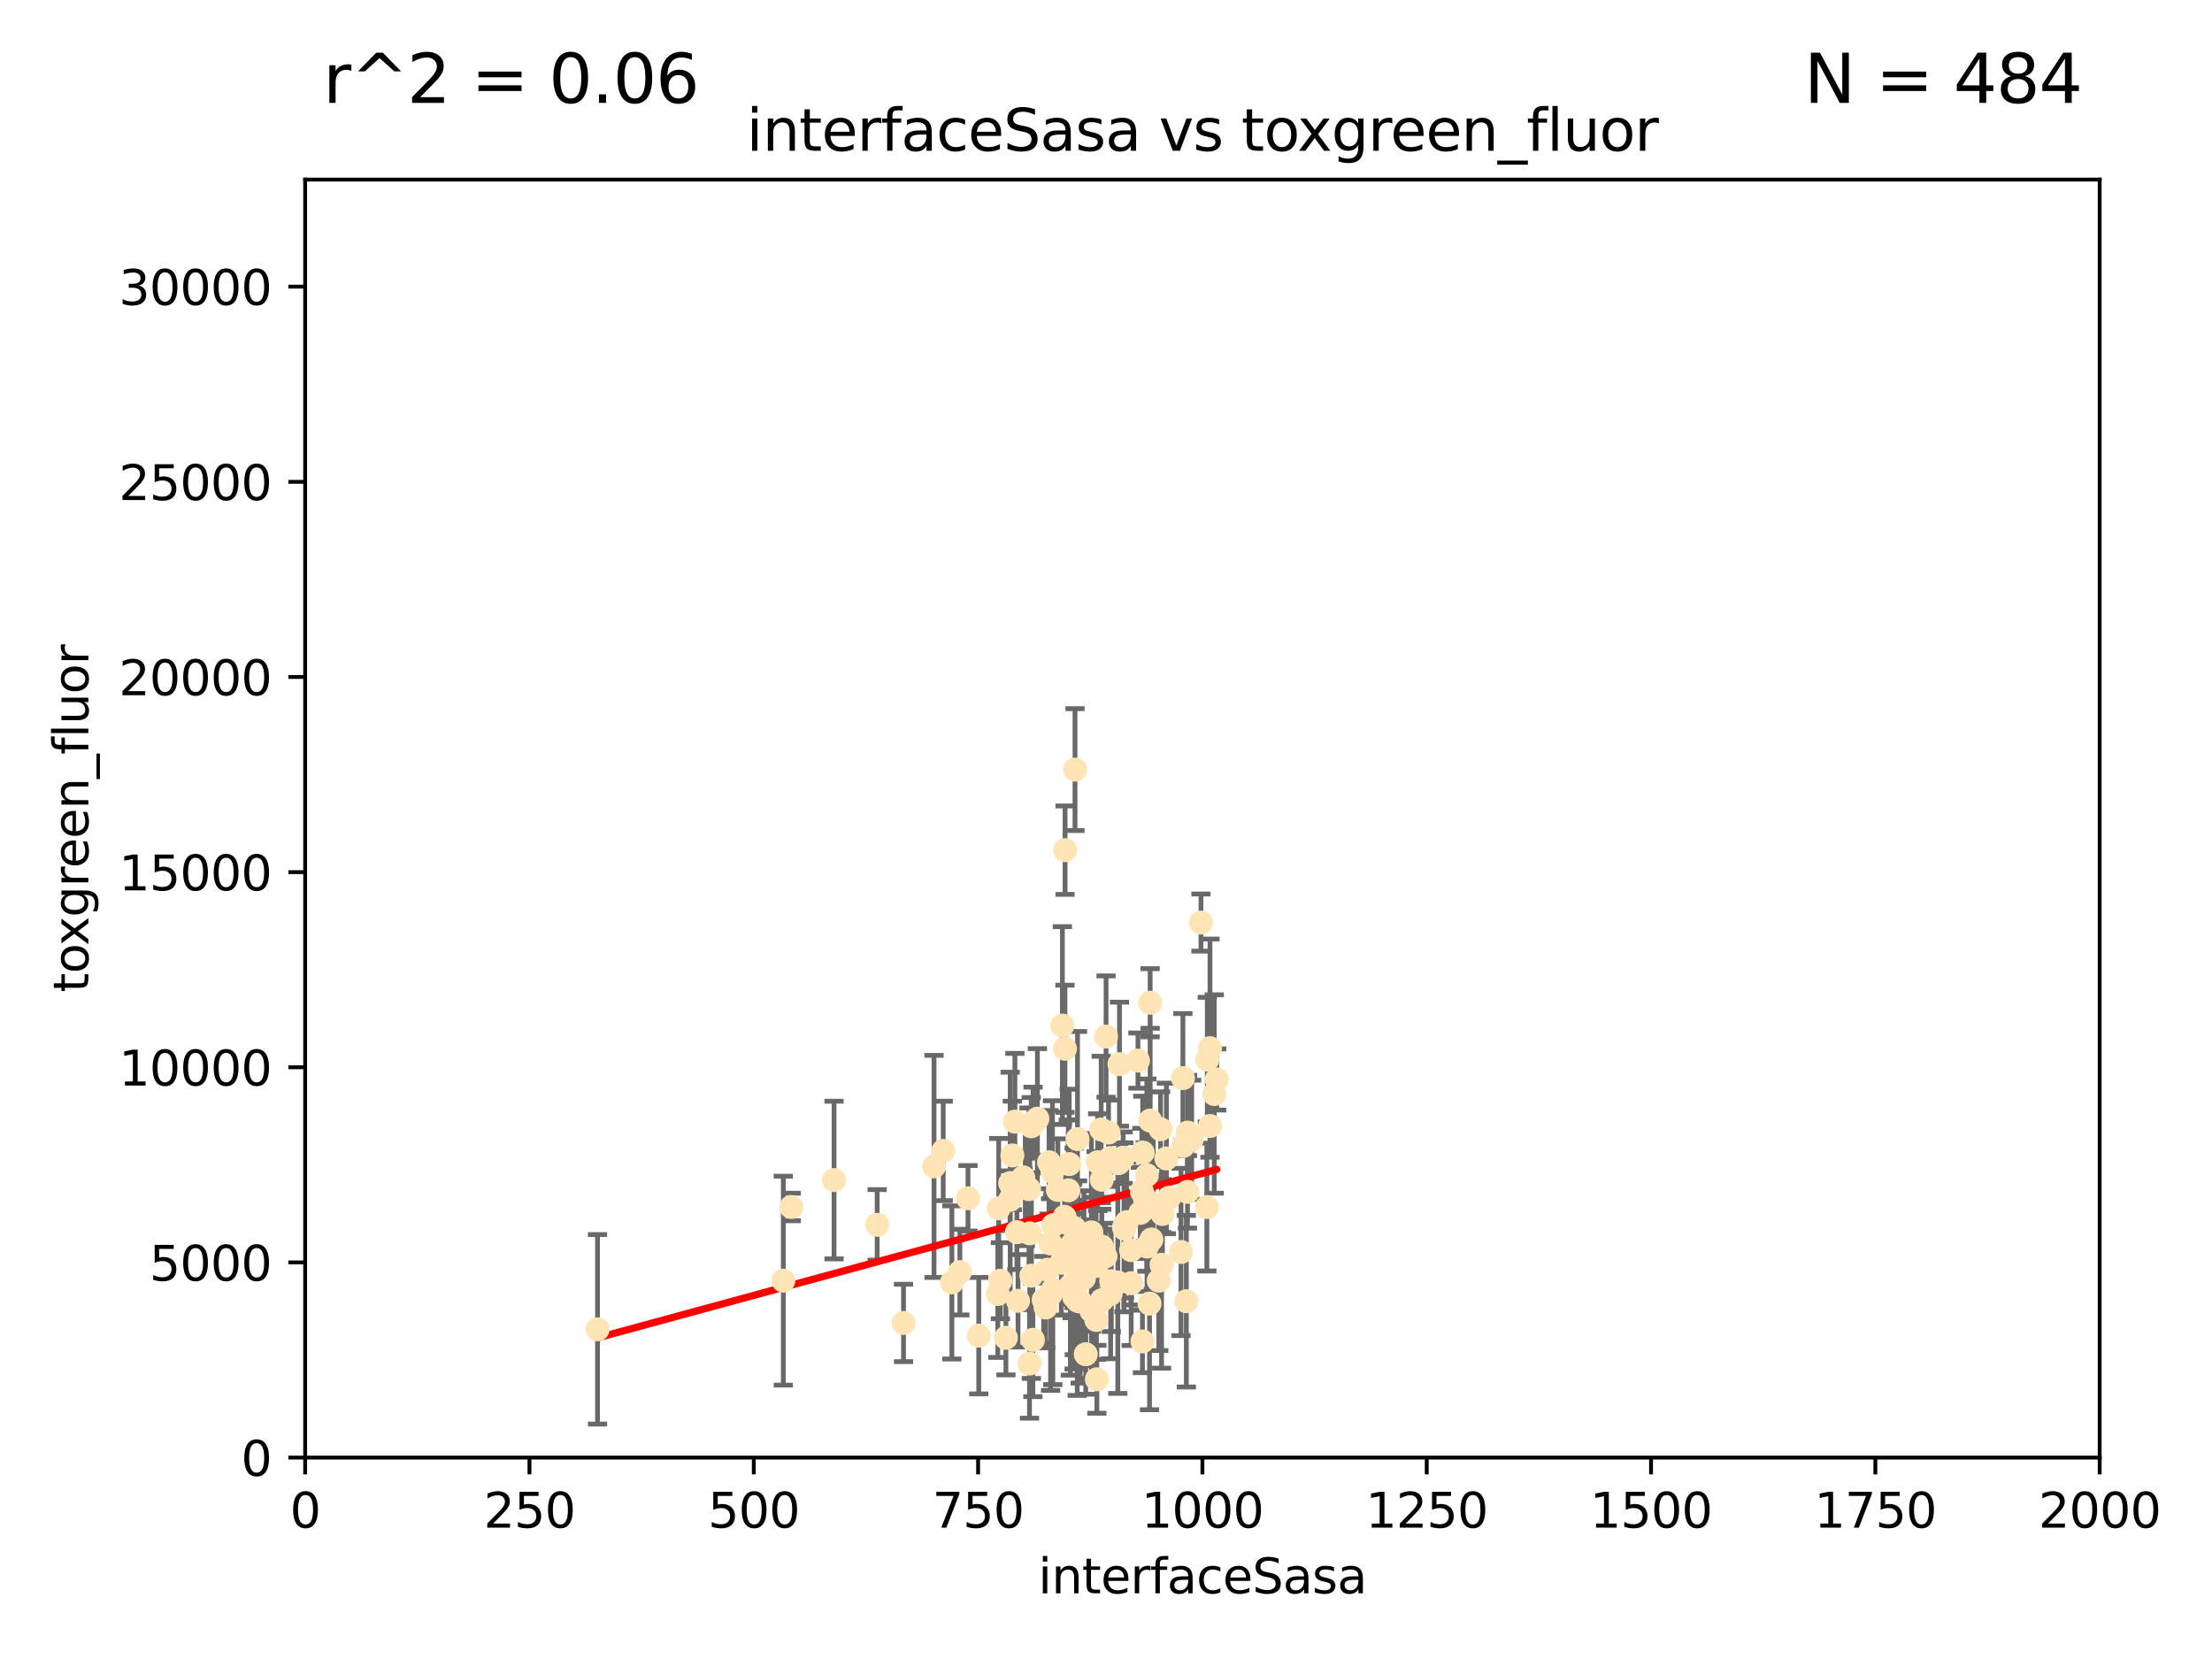 <?xml version="1.0" encoding="utf-8" standalone="no"?>
<!DOCTYPE svg PUBLIC "-//W3C//DTD SVG 1.1//EN"
  "http://www.w3.org/Graphics/SVG/1.1/DTD/svg11.dtd">
<svg xmlns:xlink="http://www.w3.org/1999/xlink" width="460.8pt" height="345.6pt" viewBox="0 0 460.8 345.6" xmlns="http://www.w3.org/2000/svg" version="1.1">
 <defs>
  <style type="text/css">*{stroke-linejoin: round; stroke-linecap: butt}</style>
 </defs>
 <g id="figure_1">
  <g id="patch_1">
   <path d="M 0 345.6 
L 460.8 345.6 
L 460.8 0 
L 0 0 
z
" style="fill: #ffffff"/>
  </g>
  <g id="axes_1">
   <g id="patch_2">
    <path d="M 63.571 303.64 
L 437.4 303.64 
L 437.4 37.411 
L 63.571 37.411 
z
" style="fill: #ffffff"/>
   </g>
   <g id="PathCollection_1">
    <defs>
     <path id="m7edc8efc28" d="M 0 1.118 
C 0.297 1.118 0.581 1 0.791 0.791 
C 1 0.581 1.118 0.297 1.118 0 
C 1.118 -0.297 1 -0.581 0.791 -0.791 
C 0.581 -1 0.297 -1.118 0 -1.118 
C -0.297 -1.118 -0.581 -1 -0.791 -0.791 
C -1 -0.581 -1.118 -0.297 -1.118 0 
C -1.118 0.297 -1 0.581 -0.791 0.791 
C -0.581 1 -0.297 1.118 0 1.118 
z
" style="stroke: #ffe4b5"/>
    </defs>
    <g clip-path="url(#p656c8e1a5e)">
     <use xlink:href="#m7edc8efc28" x="225.019" y="271.116" style="fill: #ffe4b5; stroke: #ffe4b5"/>
     <use xlink:href="#m7edc8efc28" x="253.473" y="224.873" style="fill: #ffe4b5; stroke: #ffe4b5"/>
     <use xlink:href="#m7edc8efc28" x="252.951" y="227.903" style="fill: #ffe4b5; stroke: #ffe4b5"/>
     <use xlink:href="#m7edc8efc28" x="224.473" y="270.979" style="fill: #ffe4b5; stroke: #ffe4b5"/>
     <use xlink:href="#m7edc8efc28" x="228.667" y="242.108" style="fill: #ffe4b5; stroke: #ffe4b5"/>
     <use xlink:href="#m7edc8efc28" x="234.146" y="255.665" style="fill: #ffe4b5; stroke: #ffe4b5"/>
     <use xlink:href="#m7edc8efc28" x="241.972" y="263.475" style="fill: #ffe4b5; stroke: #ffe4b5"/>
     <use xlink:href="#m7edc8efc28" x="247.374" y="248.287" style="fill: #ffe4b5; stroke: #ffe4b5"/>
     <use xlink:href="#m7edc8efc28" x="224.409" y="270.374" style="fill: #ffe4b5; stroke: #ffe4b5"/>
     <use xlink:href="#m7edc8efc28" x="239.467" y="271.564" style="fill: #ffe4b5; stroke: #ffe4b5"/>
     <use xlink:href="#m7edc8efc28" x="238.555" y="249.717" style="fill: #ffe4b5; stroke: #ffe4b5"/>
     <use xlink:href="#m7edc8efc28" x="239.596" y="208.892" style="fill: #ffe4b5; stroke: #ffe4b5"/>
     <use xlink:href="#m7edc8efc28" x="223.46" y="259.05" style="fill: #ffe4b5; stroke: #ffe4b5"/>
     <use xlink:href="#m7edc8efc28" x="250.185" y="192.19" style="fill: #ffe4b5; stroke: #ffe4b5"/>
     <use xlink:href="#m7edc8efc28" x="231.501" y="266.898" style="fill: #ffe4b5; stroke: #ffe4b5"/>
     <use xlink:href="#m7edc8efc28" x="234.232" y="255.946" style="fill: #ffe4b5; stroke: #ffe4b5"/>
     <use xlink:href="#m7edc8efc28" x="240.248" y="250.965" style="fill: #ffe4b5; stroke: #ffe4b5"/>
     <use xlink:href="#m7edc8efc28" x="224.476" y="264.276" style="fill: #ffe4b5; stroke: #ffe4b5"/>
     <use xlink:href="#m7edc8efc28" x="214.465" y="284.056" style="fill: #ffe4b5; stroke: #ffe4b5"/>
     <use xlink:href="#m7edc8efc28" x="223.329" y="260.658" style="fill: #ffe4b5; stroke: #ffe4b5"/>
     <use xlink:href="#m7edc8efc28" x="223.762" y="270.141" style="fill: #ffe4b5; stroke: #ffe4b5"/>
     <use xlink:href="#m7edc8efc28" x="238.048" y="240.092" style="fill: #ffe4b5; stroke: #ffe4b5"/>
     <use xlink:href="#m7edc8efc28" x="233.018" y="242.304" style="fill: #ffe4b5; stroke: #ffe4b5"/>
     <use xlink:href="#m7edc8efc28" x="251.411" y="251.458" style="fill: #ffe4b5; stroke: #ffe4b5"/>
     <use xlink:href="#m7edc8efc28" x="209.55" y="278.683" style="fill: #ffe4b5; stroke: #ffe4b5"/>
     <use xlink:href="#m7edc8efc28" x="221.873" y="177.105" style="fill: #ffe4b5; stroke: #ffe4b5"/>
     <use xlink:href="#m7edc8efc28" x="220.37" y="247.882" style="fill: #ffe4b5; stroke: #ffe4b5"/>
     <use xlink:href="#m7edc8efc28" x="242.979" y="241.324" style="fill: #ffe4b5; stroke: #ffe4b5"/>
     <use xlink:href="#m7edc8efc28" x="212.073" y="270.983" style="fill: #ffe4b5; stroke: #ffe4b5"/>
     <use xlink:href="#m7edc8efc28" x="199.961" y="265" style="fill: #ffe4b5; stroke: #ffe4b5"/>
     <use xlink:href="#m7edc8efc28" x="252.078" y="234.566" style="fill: #ffe4b5; stroke: #ffe4b5"/>
     <use xlink:href="#m7edc8efc28" x="218.183" y="264.509" style="fill: #ffe4b5; stroke: #ffe4b5"/>
     <use xlink:href="#m7edc8efc28" x="229.533" y="270.856" style="fill: #ffe4b5; stroke: #ffe4b5"/>
     <use xlink:href="#m7edc8efc28" x="237.861" y="248.198" style="fill: #ffe4b5; stroke: #ffe4b5"/>
     <use xlink:href="#m7edc8efc28" x="224.465" y="237.288" style="fill: #ffe4b5; stroke: #ffe4b5"/>
     <use xlink:href="#m7edc8efc28" x="218.533" y="242.122" style="fill: #ffe4b5; stroke: #ffe4b5"/>
     <use xlink:href="#m7edc8efc28" x="201.651" y="249.626" style="fill: #ffe4b5; stroke: #ffe4b5"/>
     <use xlink:href="#m7edc8efc28" x="214.516" y="256.929" style="fill: #ffe4b5; stroke: #ffe4b5"/>
     <use xlink:href="#m7edc8efc28" x="226.181" y="282.111" style="fill: #ffe4b5; stroke: #ffe4b5"/>
     <use xlink:href="#m7edc8efc28" x="211.421" y="233.656" style="fill: #ffe4b5; stroke: #ffe4b5"/>
     <use xlink:href="#m7edc8efc28" x="221.312" y="213.637" style="fill: #ffe4b5; stroke: #ffe4b5"/>
     <use xlink:href="#m7edc8efc28" x="246.482" y="238.722" style="fill: #ffe4b5; stroke: #ffe4b5"/>
     <use xlink:href="#m7edc8efc28" x="216.11" y="233.042" style="fill: #ffe4b5; stroke: #ffe4b5"/>
     <use xlink:href="#m7edc8efc28" x="237.058" y="220.942" style="fill: #ffe4b5; stroke: #ffe4b5"/>
     <use xlink:href="#m7edc8efc28" x="218.858" y="269.678" style="fill: #ffe4b5; stroke: #ffe4b5"/>
     <use xlink:href="#m7edc8efc28" x="214.852" y="265.742" style="fill: #ffe4b5; stroke: #ffe4b5"/>
     <use xlink:href="#m7edc8efc28" x="231.364" y="269.55" style="fill: #ffe4b5; stroke: #ffe4b5"/>
     <use xlink:href="#m7edc8efc28" x="221.764" y="253.48" style="fill: #ffe4b5; stroke: #ffe4b5"/>
     <use xlink:href="#m7edc8efc28" x="227.662" y="261.588" style="fill: #ffe4b5; stroke: #ffe4b5"/>
     <use xlink:href="#m7edc8efc28" x="238.682" y="251.692" style="fill: #ffe4b5; stroke: #ffe4b5"/>
     <use xlink:href="#m7edc8efc28" x="247.402" y="235.937" style="fill: #ffe4b5; stroke: #ffe4b5"/>
     <use xlink:href="#m7edc8efc28" x="198.294" y="267.149" style="fill: #ffe4b5; stroke: #ffe4b5"/>
     <use xlink:href="#m7edc8efc28" x="229.523" y="259.682" style="fill: #ffe4b5; stroke: #ffe4b5"/>
     <use xlink:href="#m7edc8efc28" x="231.261" y="241.25" style="fill: #ffe4b5; stroke: #ffe4b5"/>
     <use xlink:href="#m7edc8efc28" x="246.422" y="224.589" style="fill: #ffe4b5; stroke: #ffe4b5"/>
     <use xlink:href="#m7edc8efc28" x="208.396" y="266.797" style="fill: #ffe4b5; stroke: #ffe4b5"/>
     <use xlink:href="#m7edc8efc28" x="235.632" y="260.418" style="fill: #ffe4b5; stroke: #ffe4b5"/>
     <use xlink:href="#m7edc8efc28" x="252.065" y="218.347" style="fill: #ffe4b5; stroke: #ffe4b5"/>
     <use xlink:href="#m7edc8efc28" x="251.502" y="220.737" style="fill: #ffe4b5; stroke: #ffe4b5"/>
     <use xlink:href="#m7edc8efc28" x="217.82" y="272.377" style="fill: #ffe4b5; stroke: #ffe4b5"/>
     <use xlink:href="#m7edc8efc28" x="218.847" y="259.033" style="fill: #ffe4b5; stroke: #ffe4b5"/>
     <use xlink:href="#m7edc8efc28" x="230.291" y="261.706" style="fill: #ffe4b5; stroke: #ffe4b5"/>
     <use xlink:href="#m7edc8efc28" x="203.892" y="278.241" style="fill: #ffe4b5; stroke: #ffe4b5"/>
     <use xlink:href="#m7edc8efc28" x="214.824" y="234.629" style="fill: #ffe4b5; stroke: #ffe4b5"/>
     <use xlink:href="#m7edc8efc28" x="210.895" y="240.7" style="fill: #ffe4b5; stroke: #ffe4b5"/>
     <use xlink:href="#m7edc8efc28" x="237.994" y="279.44" style="fill: #ffe4b5; stroke: #ffe4b5"/>
     <use xlink:href="#m7edc8efc28" x="229.394" y="235.291" style="fill: #ffe4b5; stroke: #ffe4b5"/>
     <use xlink:href="#m7edc8efc28" x="247.136" y="271.062" style="fill: #ffe4b5; stroke: #ffe4b5"/>
     <use xlink:href="#m7edc8efc28" x="173.746" y="245.827" style="fill: #ffe4b5; stroke: #ffe4b5"/>
     <use xlink:href="#m7edc8efc28" x="219.247" y="244.086" style="fill: #ffe4b5; stroke: #ffe4b5"/>
     <use xlink:href="#m7edc8efc28" x="241.762" y="235.236" style="fill: #ffe4b5; stroke: #ffe4b5"/>
     <use xlink:href="#m7edc8efc28" x="222.972" y="267.889" style="fill: #ffe4b5; stroke: #ffe4b5"/>
     <use xlink:href="#m7edc8efc28" x="234.716" y="254.593" style="fill: #ffe4b5; stroke: #ffe4b5"/>
     <use xlink:href="#m7edc8efc28" x="217.413" y="270.783" style="fill: #ffe4b5; stroke: #ffe4b5"/>
     <use xlink:href="#m7edc8efc28" x="219.318" y="268.699" style="fill: #ffe4b5; stroke: #ffe4b5"/>
     <use xlink:href="#m7edc8efc28" x="230.413" y="215.932" style="fill: #ffe4b5; stroke: #ffe4b5"/>
     <use xlink:href="#m7edc8efc28" x="214.363" y="247.719" style="fill: #ffe4b5; stroke: #ffe4b5"/>
     <use xlink:href="#m7edc8efc28" x="210.441" y="246.46" style="fill: #ffe4b5; stroke: #ffe4b5"/>
     <use xlink:href="#m7edc8efc28" x="241.39" y="266.787" style="fill: #ffe4b5; stroke: #ffe4b5"/>
     <use xlink:href="#m7edc8efc28" x="248.245" y="237.434" style="fill: #ffe4b5; stroke: #ffe4b5"/>
     <use xlink:href="#m7edc8efc28" x="221.086" y="263.058" style="fill: #ffe4b5; stroke: #ffe4b5"/>
     <use xlink:href="#m7edc8efc28" x="215.17" y="279.114" style="fill: #ffe4b5; stroke: #ffe4b5"/>
     <use xlink:href="#m7edc8efc28" x="223.944" y="160.326" style="fill: #ffe4b5; stroke: #ffe4b5"/>
     <use xlink:href="#m7edc8efc28" x="225.673" y="260.652" style="fill: #ffe4b5; stroke: #ffe4b5"/>
     <use xlink:href="#m7edc8efc28" x="230.927" y="235.923" style="fill: #ffe4b5; stroke: #ffe4b5"/>
     <use xlink:href="#m7edc8efc28" x="211.839" y="256.674" style="fill: #ffe4b5; stroke: #ffe4b5"/>
     <use xlink:href="#m7edc8efc28" x="242.155" y="252.889" style="fill: #ffe4b5; stroke: #ffe4b5"/>
     <use xlink:href="#m7edc8efc28" x="228.325" y="263.699" style="fill: #ffe4b5; stroke: #ffe4b5"/>
     <use xlink:href="#m7edc8efc28" x="223.792" y="267.488" style="fill: #ffe4b5; stroke: #ffe4b5"/>
     <use xlink:href="#m7edc8efc28" x="229.508" y="245.751" style="fill: #ffe4b5; stroke: #ffe4b5"/>
     <use xlink:href="#m7edc8efc28" x="213.136" y="245.259" style="fill: #ffe4b5; stroke: #ffe4b5"/>
     <use xlink:href="#m7edc8efc28" x="225.805" y="266.286" style="fill: #ffe4b5; stroke: #ffe4b5"/>
     <use xlink:href="#m7edc8efc28" x="188.221" y="275.586" style="fill: #ffe4b5; stroke: #ffe4b5"/>
     <use xlink:href="#m7edc8efc28" x="221.848" y="218.473" style="fill: #ffe4b5; stroke: #ffe4b5"/>
     <use xlink:href="#m7edc8efc28" x="233.207" y="221.686" style="fill: #ffe4b5; stroke: #ffe4b5"/>
     <use xlink:href="#m7edc8efc28" x="219.415" y="255.236" style="fill: #ffe4b5; stroke: #ffe4b5"/>
     <use xlink:href="#m7edc8efc28" x="238.906" y="244.806" style="fill: #ffe4b5; stroke: #ffe4b5"/>
     <use xlink:href="#m7edc8efc28" x="243.585" y="249.5" style="fill: #ffe4b5; stroke: #ffe4b5"/>
     <use xlink:href="#m7edc8efc28" x="227.377" y="273.091" style="fill: #ffe4b5; stroke: #ffe4b5"/>
     <use xlink:href="#m7edc8efc28" x="210.406" y="249.961" style="fill: #ffe4b5; stroke: #ffe4b5"/>
     <use xlink:href="#m7edc8efc28" x="222.733" y="242.497" style="fill: #ffe4b5; stroke: #ffe4b5"/>
     <use xlink:href="#m7edc8efc28" x="237.544" y="252.667" style="fill: #ffe4b5; stroke: #ffe4b5"/>
     <use xlink:href="#m7edc8efc28" x="213.589" y="246.894" style="fill: #ffe4b5; stroke: #ffe4b5"/>
     <use xlink:href="#m7edc8efc28" x="228.499" y="287.329" style="fill: #ffe4b5; stroke: #ffe4b5"/>
     <use xlink:href="#m7edc8efc28" x="238.946" y="259.678" style="fill: #ffe4b5; stroke: #ffe4b5"/>
     <use xlink:href="#m7edc8efc28" x="232.86" y="267.171" style="fill: #ffe4b5; stroke: #ffe4b5"/>
     <use xlink:href="#m7edc8efc28" x="223.762" y="255.797" style="fill: #ffe4b5; stroke: #ffe4b5"/>
     <use xlink:href="#m7edc8efc28" x="194.576" y="242.982" style="fill: #ffe4b5; stroke: #ffe4b5"/>
     <use xlink:href="#m7edc8efc28" x="235.645" y="267.31" style="fill: #ffe4b5; stroke: #ffe4b5"/>
     <use xlink:href="#m7edc8efc28" x="221.968" y="254.675" style="fill: #ffe4b5; stroke: #ffe4b5"/>
     <use xlink:href="#m7edc8efc28" x="182.727" y="255.156" style="fill: #ffe4b5; stroke: #ffe4b5"/>
     <use xlink:href="#m7edc8efc28" x="228.389" y="274.972" style="fill: #ffe4b5; stroke: #ffe4b5"/>
     <use xlink:href="#m7edc8efc28" x="227.355" y="256.728" style="fill: #ffe4b5; stroke: #ffe4b5"/>
     <use xlink:href="#m7edc8efc28" x="208.05" y="251.714" style="fill: #ffe4b5; stroke: #ffe4b5"/>
     <use xlink:href="#m7edc8efc28" x="164.838" y="251.436" style="fill: #ffe4b5; stroke: #ffe4b5"/>
     <use xlink:href="#m7edc8efc28" x="246.028" y="260.809" style="fill: #ffe4b5; stroke: #ffe4b5"/>
     <use xlink:href="#m7edc8efc28" x="239.856" y="258.209" style="fill: #ffe4b5; stroke: #ffe4b5"/>
     <use xlink:href="#m7edc8efc28" x="215.204" y="233.873" style="fill: #ffe4b5; stroke: #ffe4b5"/>
     <use xlink:href="#m7edc8efc28" x="239.6" y="233.435" style="fill: #ffe4b5; stroke: #ffe4b5"/>
     <use xlink:href="#m7edc8efc28" x="207.867" y="269.562" style="fill: #ffe4b5; stroke: #ffe4b5"/>
     <use xlink:href="#m7edc8efc28" x="242.037" y="251.244" style="fill: #ffe4b5; stroke: #ffe4b5"/>
     <use xlink:href="#m7edc8efc28" x="233.972" y="241.164" style="fill: #ffe4b5; stroke: #ffe4b5"/>
     <use xlink:href="#m7edc8efc28" x="124.475" y="276.921" style="fill: #ffe4b5; stroke: #ffe4b5"/>
     <use xlink:href="#m7edc8efc28" x="196.49" y="239.761" style="fill: #ffe4b5; stroke: #ffe4b5"/>
     <use xlink:href="#m7edc8efc28" x="163.182" y="266.779" style="fill: #ffe4b5; stroke: #ffe4b5"/>
     <use xlink:href="#m7edc8efc28" x="222.546" y="247.97" style="fill: #ffe4b5; stroke: #ffe4b5"/>
    </g>
   </g>
   <g id="matplotlib.axis_1">
    <g id="xtick_1">
     <g id="line2d_1">
      <defs>
       <path id="m83dcd41fa4" d="M 0 0 
L 0 3.5 
" style="stroke: #000000; stroke-width: 0.8"/>
      </defs>
      <g>
       <use xlink:href="#m83dcd41fa4" x="63.571" y="303.64" style="stroke: #000000; stroke-width: 0.8"/>
      </g>
     </g>
     <g id="text_1">
      <!-- 0 -->
      <g transform="translate(60.39 318.238)scale(0.1 -0.1)">
       <defs>
        <path id="DejaVuSans-30" d="M 2034 4250 
Q 1547 4250 1301 3770 
Q 1056 3291 1056 2328 
Q 1056 1369 1301 889 
Q 1547 409 2034 409 
Q 2525 409 2770 889 
Q 3016 1369 3016 2328 
Q 3016 3291 2770 3770 
Q 2525 4250 2034 4250 
z
M 2034 4750 
Q 2819 4750 3233 4129 
Q 3647 3509 3647 2328 
Q 3647 1150 3233 529 
Q 2819 -91 2034 -91 
Q 1250 -91 836 529 
Q 422 1150 422 2328 
Q 422 3509 836 4129 
Q 1250 4750 2034 4750 
z
" transform="scale(0.016)"/>
       </defs>
       <use xlink:href="#DejaVuSans-30"/>
      </g>
     </g>
    </g>
    <g id="xtick_2">
     <g id="line2d_2">
      <g>
       <use xlink:href="#m83dcd41fa4" x="110.3" y="303.64" style="stroke: #000000; stroke-width: 0.8"/>
      </g>
     </g>
     <g id="text_2">
      <!-- 250 -->
      <g transform="translate(100.756 318.238)scale(0.1 -0.1)">
       <defs>
        <path id="DejaVuSans-32" d="M 1228 531 
L 3431 531 
L 3431 0 
L 469 0 
L 469 531 
Q 828 903 1448 1529 
Q 2069 2156 2228 2338 
Q 2531 2678 2651 2914 
Q 2772 3150 2772 3378 
Q 2772 3750 2511 3984 
Q 2250 4219 1831 4219 
Q 1534 4219 1204 4116 
Q 875 4013 500 3803 
L 500 4441 
Q 881 4594 1212 4672 
Q 1544 4750 1819 4750 
Q 2544 4750 2975 4387 
Q 3406 4025 3406 3419 
Q 3406 3131 3298 2873 
Q 3191 2616 2906 2266 
Q 2828 2175 2409 1742 
Q 1991 1309 1228 531 
z
" transform="scale(0.016)"/>
        <path id="DejaVuSans-35" d="M 691 4666 
L 3169 4666 
L 3169 4134 
L 1269 4134 
L 1269 2991 
Q 1406 3038 1543 3061 
Q 1681 3084 1819 3084 
Q 2600 3084 3056 2656 
Q 3513 2228 3513 1497 
Q 3513 744 3044 326 
Q 2575 -91 1722 -91 
Q 1428 -91 1123 -41 
Q 819 9 494 109 
L 494 744 
Q 775 591 1075 516 
Q 1375 441 1709 441 
Q 2250 441 2565 725 
Q 2881 1009 2881 1497 
Q 2881 1984 2565 2268 
Q 2250 2553 1709 2553 
Q 1456 2553 1204 2497 
Q 953 2441 691 2322 
L 691 4666 
z
" transform="scale(0.016)"/>
       </defs>
       <use xlink:href="#DejaVuSans-32"/>
       <use xlink:href="#DejaVuSans-35" x="63.623"/>
       <use xlink:href="#DejaVuSans-30" x="127.246"/>
      </g>
     </g>
    </g>
    <g id="xtick_3">
     <g id="line2d_3">
      <g>
       <use xlink:href="#m83dcd41fa4" x="157.028" y="303.64" style="stroke: #000000; stroke-width: 0.8"/>
      </g>
     </g>
     <g id="text_3">
      <!-- 500 -->
      <g transform="translate(147.485 318.238)scale(0.1 -0.1)">
       <use xlink:href="#DejaVuSans-35"/>
       <use xlink:href="#DejaVuSans-30" x="63.623"/>
       <use xlink:href="#DejaVuSans-30" x="127.246"/>
      </g>
     </g>
    </g>
    <g id="xtick_4">
     <g id="line2d_4">
      <g>
       <use xlink:href="#m83dcd41fa4" x="203.757" y="303.64" style="stroke: #000000; stroke-width: 0.8"/>
      </g>
     </g>
     <g id="text_4">
      <!-- 750 -->
      <g transform="translate(194.213 318.238)scale(0.1 -0.1)">
       <defs>
        <path id="DejaVuSans-37" d="M 525 4666 
L 3525 4666 
L 3525 4397 
L 1831 0 
L 1172 0 
L 2766 4134 
L 525 4134 
L 525 4666 
z
" transform="scale(0.016)"/>
       </defs>
       <use xlink:href="#DejaVuSans-37"/>
       <use xlink:href="#DejaVuSans-35" x="63.623"/>
       <use xlink:href="#DejaVuSans-30" x="127.246"/>
      </g>
     </g>
    </g>
    <g id="xtick_5">
     <g id="line2d_5">
      <g>
       <use xlink:href="#m83dcd41fa4" x="250.486" y="303.64" style="stroke: #000000; stroke-width: 0.8"/>
      </g>
     </g>
     <g id="text_5">
      <!-- 1000 -->
      <g transform="translate(237.761 318.238)scale(0.1 -0.1)">
       <defs>
        <path id="DejaVuSans-31" d="M 794 531 
L 1825 531 
L 1825 4091 
L 703 3866 
L 703 4441 
L 1819 4666 
L 2450 4666 
L 2450 531 
L 3481 531 
L 3481 0 
L 794 0 
L 794 531 
z
" transform="scale(0.016)"/>
       </defs>
       <use xlink:href="#DejaVuSans-31"/>
       <use xlink:href="#DejaVuSans-30" x="63.623"/>
       <use xlink:href="#DejaVuSans-30" x="127.246"/>
       <use xlink:href="#DejaVuSans-30" x="190.869"/>
      </g>
     </g>
    </g>
    <g id="xtick_6">
     <g id="line2d_6">
      <g>
       <use xlink:href="#m83dcd41fa4" x="297.214" y="303.64" style="stroke: #000000; stroke-width: 0.8"/>
      </g>
     </g>
     <g id="text_6">
      <!-- 1250 -->
      <g transform="translate(284.489 318.238)scale(0.1 -0.1)">
       <use xlink:href="#DejaVuSans-31"/>
       <use xlink:href="#DejaVuSans-32" x="63.623"/>
       <use xlink:href="#DejaVuSans-35" x="127.246"/>
       <use xlink:href="#DejaVuSans-30" x="190.869"/>
      </g>
     </g>
    </g>
    <g id="xtick_7">
     <g id="line2d_7">
      <g>
       <use xlink:href="#m83dcd41fa4" x="343.943" y="303.64" style="stroke: #000000; stroke-width: 0.8"/>
      </g>
     </g>
     <g id="text_7">
      <!-- 1500 -->
      <g transform="translate(331.218 318.238)scale(0.1 -0.1)">
       <use xlink:href="#DejaVuSans-31"/>
       <use xlink:href="#DejaVuSans-35" x="63.623"/>
       <use xlink:href="#DejaVuSans-30" x="127.246"/>
       <use xlink:href="#DejaVuSans-30" x="190.869"/>
      </g>
     </g>
    </g>
    <g id="xtick_8">
     <g id="line2d_8">
      <g>
       <use xlink:href="#m83dcd41fa4" x="390.671" y="303.64" style="stroke: #000000; stroke-width: 0.8"/>
      </g>
     </g>
     <g id="text_8">
      <!-- 1750 -->
      <g transform="translate(377.946 318.238)scale(0.1 -0.1)">
       <use xlink:href="#DejaVuSans-31"/>
       <use xlink:href="#DejaVuSans-37" x="63.623"/>
       <use xlink:href="#DejaVuSans-35" x="127.246"/>
       <use xlink:href="#DejaVuSans-30" x="190.869"/>
      </g>
     </g>
    </g>
    <g id="xtick_9">
     <g id="line2d_9">
      <g>
       <use xlink:href="#m83dcd41fa4" x="437.4" y="303.64" style="stroke: #000000; stroke-width: 0.8"/>
      </g>
     </g>
     <g id="text_9">
      <!-- 2000 -->
      <g transform="translate(424.675 318.238)scale(0.1 -0.1)">
       <use xlink:href="#DejaVuSans-32"/>
       <use xlink:href="#DejaVuSans-30" x="63.623"/>
       <use xlink:href="#DejaVuSans-30" x="127.246"/>
       <use xlink:href="#DejaVuSans-30" x="190.869"/>
      </g>
     </g>
    </g>
    <g id="text_10">
     <!-- interfaceSasa -->
     <g transform="translate(216.279 331.917)scale(0.1 -0.1)">
      <defs>
       <path id="DejaVuSans-69" d="M 603 3500 
L 1178 3500 
L 1178 0 
L 603 0 
L 603 3500 
z
M 603 4863 
L 1178 4863 
L 1178 4134 
L 603 4134 
L 603 4863 
z
" transform="scale(0.016)"/>
       <path id="DejaVuSans-6e" d="M 3513 2113 
L 3513 0 
L 2938 0 
L 2938 2094 
Q 2938 2591 2744 2837 
Q 2550 3084 2163 3084 
Q 1697 3084 1428 2787 
Q 1159 2491 1159 1978 
L 1159 0 
L 581 0 
L 581 3500 
L 1159 3500 
L 1159 2956 
Q 1366 3272 1645 3428 
Q 1925 3584 2291 3584 
Q 2894 3584 3203 3211 
Q 3513 2838 3513 2113 
z
" transform="scale(0.016)"/>
       <path id="DejaVuSans-74" d="M 1172 4494 
L 1172 3500 
L 2356 3500 
L 2356 3053 
L 1172 3053 
L 1172 1153 
Q 1172 725 1289 603 
Q 1406 481 1766 481 
L 2356 481 
L 2356 0 
L 1766 0 
Q 1100 0 847 248 
Q 594 497 594 1153 
L 594 3053 
L 172 3053 
L 172 3500 
L 594 3500 
L 594 4494 
L 1172 4494 
z
" transform="scale(0.016)"/>
       <path id="DejaVuSans-65" d="M 3597 1894 
L 3597 1613 
L 953 1613 
Q 991 1019 1311 708 
Q 1631 397 2203 397 
Q 2534 397 2845 478 
Q 3156 559 3463 722 
L 3463 178 
Q 3153 47 2828 -22 
Q 2503 -91 2169 -91 
Q 1331 -91 842 396 
Q 353 884 353 1716 
Q 353 2575 817 3079 
Q 1281 3584 2069 3584 
Q 2775 3584 3186 3129 
Q 3597 2675 3597 1894 
z
M 3022 2063 
Q 3016 2534 2758 2815 
Q 2500 3097 2075 3097 
Q 1594 3097 1305 2825 
Q 1016 2553 972 2059 
L 3022 2063 
z
" transform="scale(0.016)"/>
       <path id="DejaVuSans-72" d="M 2631 2963 
Q 2534 3019 2420 3045 
Q 2306 3072 2169 3072 
Q 1681 3072 1420 2755 
Q 1159 2438 1159 1844 
L 1159 0 
L 581 0 
L 581 3500 
L 1159 3500 
L 1159 2956 
Q 1341 3275 1631 3429 
Q 1922 3584 2338 3584 
Q 2397 3584 2469 3576 
Q 2541 3569 2628 3553 
L 2631 2963 
z
" transform="scale(0.016)"/>
       <path id="DejaVuSans-66" d="M 2375 4863 
L 2375 4384 
L 1825 4384 
Q 1516 4384 1395 4259 
Q 1275 4134 1275 3809 
L 1275 3500 
L 2222 3500 
L 2222 3053 
L 1275 3053 
L 1275 0 
L 697 0 
L 697 3053 
L 147 3053 
L 147 3500 
L 697 3500 
L 697 3744 
Q 697 4328 969 4595 
Q 1241 4863 1831 4863 
L 2375 4863 
z
" transform="scale(0.016)"/>
       <path id="DejaVuSans-61" d="M 2194 1759 
Q 1497 1759 1228 1600 
Q 959 1441 959 1056 
Q 959 750 1161 570 
Q 1363 391 1709 391 
Q 2188 391 2477 730 
Q 2766 1069 2766 1631 
L 2766 1759 
L 2194 1759 
z
M 3341 1997 
L 3341 0 
L 2766 0 
L 2766 531 
Q 2569 213 2275 61 
Q 1981 -91 1556 -91 
Q 1019 -91 701 211 
Q 384 513 384 1019 
Q 384 1609 779 1909 
Q 1175 2209 1959 2209 
L 2766 2209 
L 2766 2266 
Q 2766 2663 2505 2880 
Q 2244 3097 1772 3097 
Q 1472 3097 1187 3025 
Q 903 2953 641 2809 
L 641 3341 
Q 956 3463 1253 3523 
Q 1550 3584 1831 3584 
Q 2591 3584 2966 3190 
Q 3341 2797 3341 1997 
z
" transform="scale(0.016)"/>
       <path id="DejaVuSans-63" d="M 3122 3366 
L 3122 2828 
Q 2878 2963 2633 3030 
Q 2388 3097 2138 3097 
Q 1578 3097 1268 2742 
Q 959 2388 959 1747 
Q 959 1106 1268 751 
Q 1578 397 2138 397 
Q 2388 397 2633 464 
Q 2878 531 3122 666 
L 3122 134 
Q 2881 22 2623 -34 
Q 2366 -91 2075 -91 
Q 1284 -91 818 406 
Q 353 903 353 1747 
Q 353 2603 823 3093 
Q 1294 3584 2113 3584 
Q 2378 3584 2631 3529 
Q 2884 3475 3122 3366 
z
" transform="scale(0.016)"/>
       <path id="DejaVuSans-53" d="M 3425 4513 
L 3425 3897 
Q 3066 4069 2747 4153 
Q 2428 4238 2131 4238 
Q 1616 4238 1336 4038 
Q 1056 3838 1056 3469 
Q 1056 3159 1242 3001 
Q 1428 2844 1947 2747 
L 2328 2669 
Q 3034 2534 3370 2195 
Q 3706 1856 3706 1288 
Q 3706 609 3251 259 
Q 2797 -91 1919 -91 
Q 1588 -91 1214 -16 
Q 841 59 441 206 
L 441 856 
Q 825 641 1194 531 
Q 1563 422 1919 422 
Q 2459 422 2753 634 
Q 3047 847 3047 1241 
Q 3047 1584 2836 1778 
Q 2625 1972 2144 2069 
L 1759 2144 
Q 1053 2284 737 2584 
Q 422 2884 422 3419 
Q 422 4038 858 4394 
Q 1294 4750 2059 4750 
Q 2388 4750 2728 4690 
Q 3069 4631 3425 4513 
z
" transform="scale(0.016)"/>
       <path id="DejaVuSans-73" d="M 2834 3397 
L 2834 2853 
Q 2591 2978 2328 3040 
Q 2066 3103 1784 3103 
Q 1356 3103 1142 2972 
Q 928 2841 928 2578 
Q 928 2378 1081 2264 
Q 1234 2150 1697 2047 
L 1894 2003 
Q 2506 1872 2764 1633 
Q 3022 1394 3022 966 
Q 3022 478 2636 193 
Q 2250 -91 1575 -91 
Q 1294 -91 989 -36 
Q 684 19 347 128 
L 347 722 
Q 666 556 975 473 
Q 1284 391 1588 391 
Q 1994 391 2212 530 
Q 2431 669 2431 922 
Q 2431 1156 2273 1281 
Q 2116 1406 1581 1522 
L 1381 1569 
Q 847 1681 609 1914 
Q 372 2147 372 2553 
Q 372 3047 722 3315 
Q 1072 3584 1716 3584 
Q 2034 3584 2315 3537 
Q 2597 3491 2834 3397 
z
" transform="scale(0.016)"/>
      </defs>
      <use xlink:href="#DejaVuSans-69"/>
      <use xlink:href="#DejaVuSans-6e" x="27.783"/>
      <use xlink:href="#DejaVuSans-74" x="91.162"/>
      <use xlink:href="#DejaVuSans-65" x="130.371"/>
      <use xlink:href="#DejaVuSans-72" x="191.895"/>
      <use xlink:href="#DejaVuSans-66" x="233.008"/>
      <use xlink:href="#DejaVuSans-61" x="268.213"/>
      <use xlink:href="#DejaVuSans-63" x="329.492"/>
      <use xlink:href="#DejaVuSans-65" x="384.473"/>
      <use xlink:href="#DejaVuSans-53" x="445.996"/>
      <use xlink:href="#DejaVuSans-61" x="509.473"/>
      <use xlink:href="#DejaVuSans-73" x="570.752"/>
      <use xlink:href="#DejaVuSans-61" x="622.852"/>
     </g>
    </g>
   </g>
   <g id="matplotlib.axis_2">
    <g id="ytick_1">
     <g id="line2d_10">
      <defs>
       <path id="m2f61ddf3bd" d="M 0 0 
L -3.5 0 
" style="stroke: #000000; stroke-width: 0.8"/>
      </defs>
      <g>
       <use xlink:href="#m2f61ddf3bd" x="63.571" y="303.64" style="stroke: #000000; stroke-width: 0.8"/>
      </g>
     </g>
     <g id="text_11">
      <!-- 0 -->
      <g transform="translate(50.209 307.439)scale(0.1 -0.1)">
       <use xlink:href="#DejaVuSans-30"/>
      </g>
     </g>
    </g>
    <g id="ytick_2">
     <g id="line2d_11">
      <g>
       <use xlink:href="#m2f61ddf3bd" x="63.571" y="262.986" style="stroke: #000000; stroke-width: 0.8"/>
      </g>
     </g>
     <g id="text_12">
      <!-- 5000 -->
      <g transform="translate(31.121 266.786)scale(0.1 -0.1)">
       <use xlink:href="#DejaVuSans-35"/>
       <use xlink:href="#DejaVuSans-30" x="63.623"/>
       <use xlink:href="#DejaVuSans-30" x="127.246"/>
       <use xlink:href="#DejaVuSans-30" x="190.869"/>
      </g>
     </g>
    </g>
    <g id="ytick_3">
     <g id="line2d_12">
      <g>
       <use xlink:href="#m2f61ddf3bd" x="63.571" y="222.333" style="stroke: #000000; stroke-width: 0.8"/>
      </g>
     </g>
     <g id="text_13">
      <!-- 10000 -->
      <g transform="translate(24.759 226.132)scale(0.1 -0.1)">
       <use xlink:href="#DejaVuSans-31"/>
       <use xlink:href="#DejaVuSans-30" x="63.623"/>
       <use xlink:href="#DejaVuSans-30" x="127.246"/>
       <use xlink:href="#DejaVuSans-30" x="190.869"/>
       <use xlink:href="#DejaVuSans-30" x="254.492"/>
      </g>
     </g>
    </g>
    <g id="ytick_4">
     <g id="line2d_13">
      <g>
       <use xlink:href="#m2f61ddf3bd" x="63.571" y="181.679" style="stroke: #000000; stroke-width: 0.8"/>
      </g>
     </g>
     <g id="text_14">
      <!-- 15000 -->
      <g transform="translate(24.759 185.478)scale(0.1 -0.1)">
       <use xlink:href="#DejaVuSans-31"/>
       <use xlink:href="#DejaVuSans-35" x="63.623"/>
       <use xlink:href="#DejaVuSans-30" x="127.246"/>
       <use xlink:href="#DejaVuSans-30" x="190.869"/>
       <use xlink:href="#DejaVuSans-30" x="254.492"/>
      </g>
     </g>
    </g>
    <g id="ytick_5">
     <g id="line2d_14">
      <g>
       <use xlink:href="#m2f61ddf3bd" x="63.571" y="141.026" style="stroke: #000000; stroke-width: 0.8"/>
      </g>
     </g>
     <g id="text_15">
      <!-- 20000 -->
      <g transform="translate(24.759 144.825)scale(0.1 -0.1)">
       <use xlink:href="#DejaVuSans-32"/>
       <use xlink:href="#DejaVuSans-30" x="63.623"/>
       <use xlink:href="#DejaVuSans-30" x="127.246"/>
       <use xlink:href="#DejaVuSans-30" x="190.869"/>
       <use xlink:href="#DejaVuSans-30" x="254.492"/>
      </g>
     </g>
    </g>
    <g id="ytick_6">
     <g id="line2d_15">
      <g>
       <use xlink:href="#m2f61ddf3bd" x="63.571" y="100.372" style="stroke: #000000; stroke-width: 0.8"/>
      </g>
     </g>
     <g id="text_16">
      <!-- 25000 -->
      <g transform="translate(24.759 104.171)scale(0.1 -0.1)">
       <use xlink:href="#DejaVuSans-32"/>
       <use xlink:href="#DejaVuSans-35" x="63.623"/>
       <use xlink:href="#DejaVuSans-30" x="127.246"/>
       <use xlink:href="#DejaVuSans-30" x="190.869"/>
       <use xlink:href="#DejaVuSans-30" x="254.492"/>
      </g>
     </g>
    </g>
    <g id="ytick_7">
     <g id="line2d_16">
      <g>
       <use xlink:href="#m2f61ddf3bd" x="63.571" y="59.718" style="stroke: #000000; stroke-width: 0.8"/>
      </g>
     </g>
     <g id="text_17">
      <!-- 30000 -->
      <g transform="translate(24.759 63.518)scale(0.1 -0.1)">
       <defs>
        <path id="DejaVuSans-33" d="M 2597 2516 
Q 3050 2419 3304 2112 
Q 3559 1806 3559 1356 
Q 3559 666 3084 287 
Q 2609 -91 1734 -91 
Q 1441 -91 1130 -33 
Q 819 25 488 141 
L 488 750 
Q 750 597 1062 519 
Q 1375 441 1716 441 
Q 2309 441 2620 675 
Q 2931 909 2931 1356 
Q 2931 1769 2642 2001 
Q 2353 2234 1838 2234 
L 1294 2234 
L 1294 2753 
L 1863 2753 
Q 2328 2753 2575 2939 
Q 2822 3125 2822 3475 
Q 2822 3834 2567 4026 
Q 2313 4219 1838 4219 
Q 1578 4219 1281 4162 
Q 984 4106 628 3988 
L 628 4550 
Q 988 4650 1302 4700 
Q 1616 4750 1894 4750 
Q 2613 4750 3031 4423 
Q 3450 4097 3450 3541 
Q 3450 3153 3228 2886 
Q 3006 2619 2597 2516 
z
" transform="scale(0.016)"/>
       </defs>
       <use xlink:href="#DejaVuSans-33"/>
       <use xlink:href="#DejaVuSans-30" x="63.623"/>
       <use xlink:href="#DejaVuSans-30" x="127.246"/>
       <use xlink:href="#DejaVuSans-30" x="190.869"/>
       <use xlink:href="#DejaVuSans-30" x="254.492"/>
      </g>
     </g>
    </g>
    <g id="text_18">
     <!-- toxgreen_fluor -->
     <g transform="translate(18.401 206.72)rotate(-90)scale(0.1 -0.1)">
      <defs>
       <path id="DejaVuSans-6f" d="M 1959 3097 
Q 1497 3097 1228 2736 
Q 959 2375 959 1747 
Q 959 1119 1226 758 
Q 1494 397 1959 397 
Q 2419 397 2687 759 
Q 2956 1122 2956 1747 
Q 2956 2369 2687 2733 
Q 2419 3097 1959 3097 
z
M 1959 3584 
Q 2709 3584 3137 3096 
Q 3566 2609 3566 1747 
Q 3566 888 3137 398 
Q 2709 -91 1959 -91 
Q 1206 -91 779 398 
Q 353 888 353 1747 
Q 353 2609 779 3096 
Q 1206 3584 1959 3584 
z
" transform="scale(0.016)"/>
       <path id="DejaVuSans-78" d="M 3513 3500 
L 2247 1797 
L 3578 0 
L 2900 0 
L 1881 1375 
L 863 0 
L 184 0 
L 1544 1831 
L 300 3500 
L 978 3500 
L 1906 2253 
L 2834 3500 
L 3513 3500 
z
" transform="scale(0.016)"/>
       <path id="DejaVuSans-67" d="M 2906 1791 
Q 2906 2416 2648 2759 
Q 2391 3103 1925 3103 
Q 1463 3103 1205 2759 
Q 947 2416 947 1791 
Q 947 1169 1205 825 
Q 1463 481 1925 481 
Q 2391 481 2648 825 
Q 2906 1169 2906 1791 
z
M 3481 434 
Q 3481 -459 3084 -895 
Q 2688 -1331 1869 -1331 
Q 1566 -1331 1297 -1286 
Q 1028 -1241 775 -1147 
L 775 -588 
Q 1028 -725 1275 -790 
Q 1522 -856 1778 -856 
Q 2344 -856 2625 -561 
Q 2906 -266 2906 331 
L 2906 616 
Q 2728 306 2450 153 
Q 2172 0 1784 0 
Q 1141 0 747 490 
Q 353 981 353 1791 
Q 353 2603 747 3093 
Q 1141 3584 1784 3584 
Q 2172 3584 2450 3431 
Q 2728 3278 2906 2969 
L 2906 3500 
L 3481 3500 
L 3481 434 
z
" transform="scale(0.016)"/>
       <path id="DejaVuSans-5f" d="M 3263 -1063 
L 3263 -1509 
L -63 -1509 
L -63 -1063 
L 3263 -1063 
z
" transform="scale(0.016)"/>
       <path id="DejaVuSans-6c" d="M 603 4863 
L 1178 4863 
L 1178 0 
L 603 0 
L 603 4863 
z
" transform="scale(0.016)"/>
       <path id="DejaVuSans-75" d="M 544 1381 
L 544 3500 
L 1119 3500 
L 1119 1403 
Q 1119 906 1312 657 
Q 1506 409 1894 409 
Q 2359 409 2629 706 
Q 2900 1003 2900 1516 
L 2900 3500 
L 3475 3500 
L 3475 0 
L 2900 0 
L 2900 538 
Q 2691 219 2414 64 
Q 2138 -91 1772 -91 
Q 1169 -91 856 284 
Q 544 659 544 1381 
z
M 1991 3584 
L 1991 3584 
z
" transform="scale(0.016)"/>
      </defs>
      <use xlink:href="#DejaVuSans-74"/>
      <use xlink:href="#DejaVuSans-6f" x="39.209"/>
      <use xlink:href="#DejaVuSans-78" x="97.266"/>
      <use xlink:href="#DejaVuSans-67" x="156.445"/>
      <use xlink:href="#DejaVuSans-72" x="219.922"/>
      <use xlink:href="#DejaVuSans-65" x="258.785"/>
      <use xlink:href="#DejaVuSans-65" x="320.309"/>
      <use xlink:href="#DejaVuSans-6e" x="381.832"/>
      <use xlink:href="#DejaVuSans-5f" x="445.211"/>
      <use xlink:href="#DejaVuSans-66" x="495.211"/>
      <use xlink:href="#DejaVuSans-6c" x="530.416"/>
      <use xlink:href="#DejaVuSans-75" x="558.199"/>
      <use xlink:href="#DejaVuSans-6f" x="621.578"/>
      <use xlink:href="#DejaVuSans-72" x="682.76"/>
     </g>
    </g>
   </g>
   <g id="LineCollection_1">
    <path d="M 225.019 288.116 
L 225.019 254.117 
" clip-path="url(#p656c8e1a5e)" style="fill: none; stroke: #696969"/>
    <path d="M 253.473 231.243 
L 253.473 218.504 
" clip-path="url(#p656c8e1a5e)" style="fill: none; stroke: #696969"/>
    <path d="M 252.951 248.569 
L 252.951 207.238 
" clip-path="url(#p656c8e1a5e)" style="fill: none; stroke: #696969"/>
    <path d="M 224.473 281.591 
L 224.473 260.367 
" clip-path="url(#p656c8e1a5e)" style="fill: none; stroke: #696969"/>
    <path d="M 228.667 252.197 
L 228.667 232.02 
" clip-path="url(#p656c8e1a5e)" style="fill: none; stroke: #696969"/>
    <path d="M 234.146 273.27 
L 234.146 238.061 
" clip-path="url(#p656c8e1a5e)" style="fill: none; stroke: #696969"/>
    <path d="M 241.972 285.018 
L 241.972 241.932 
" clip-path="url(#p656c8e1a5e)" style="fill: none; stroke: #696969"/>
    <path d="M 247.374 255.835 
L 247.374 240.738 
" clip-path="url(#p656c8e1a5e)" style="fill: none; stroke: #696969"/>
    <path d="M 224.409 290.695 
L 224.409 250.053 
" clip-path="url(#p656c8e1a5e)" style="fill: none; stroke: #696969"/>
    <path d="M 239.467 293.672 
L 239.467 249.456 
" clip-path="url(#p656c8e1a5e)" style="fill: none; stroke: #696969"/>
    <path d="M 238.555 261.359 
L 238.555 238.076 
" clip-path="url(#p656c8e1a5e)" style="fill: none; stroke: #696969"/>
    <path d="M 239.596 215.989 
L 239.596 201.795 
" clip-path="url(#p656c8e1a5e)" style="fill: none; stroke: #696969"/>
    <path d="M 223.46 271.679 
L 223.46 246.421 
" clip-path="url(#p656c8e1a5e)" style="fill: none; stroke: #696969"/>
    <path d="M 250.185 198.142 
L 250.185 186.237 
" clip-path="url(#p656c8e1a5e)" style="fill: none; stroke: #696969"/>
    <path d="M 231.501 277.377 
L 231.501 256.418 
" clip-path="url(#p656c8e1a5e)" style="fill: none; stroke: #696969"/>
    <path d="M 234.232 270.395 
L 234.232 241.497 
" clip-path="url(#p656c8e1a5e)" style="fill: none; stroke: #696969"/>
    <path d="M 240.248 268.597 
L 240.248 233.333 
" clip-path="url(#p656c8e1a5e)" style="fill: none; stroke: #696969"/>
    <path d="M 224.476 282.561 
L 224.476 245.99 
" clip-path="url(#p656c8e1a5e)" style="fill: none; stroke: #696969"/>
    <path d="M 214.465 295.432 
L 214.465 272.679 
" clip-path="url(#p656c8e1a5e)" style="fill: none; stroke: #696969"/>
    <path d="M 223.329 274.504 
L 223.329 246.811 
" clip-path="url(#p656c8e1a5e)" style="fill: none; stroke: #696969"/>
    <path d="M 223.762 285.178 
L 223.762 255.103 
" clip-path="url(#p656c8e1a5e)" style="fill: none; stroke: #696969"/>
    <path d="M 238.048 251.824 
L 238.048 228.359 
" clip-path="url(#p656c8e1a5e)" style="fill: none; stroke: #696969"/>
    <path d="M 233.018 246.412 
L 233.018 238.195 
" clip-path="url(#p656c8e1a5e)" style="fill: none; stroke: #696969"/>
    <path d="M 251.411 264.768 
L 251.411 238.148 
" clip-path="url(#p656c8e1a5e)" style="fill: none; stroke: #696969"/>
    <path d="M 209.55 286.414 
L 209.55 270.952 
" clip-path="url(#p656c8e1a5e)" style="fill: none; stroke: #696969"/>
    <path d="M 221.873 186.316 
L 221.873 167.893 
" clip-path="url(#p656c8e1a5e)" style="fill: none; stroke: #696969"/>
    <path d="M 220.37 258.528 
L 220.37 237.236 
" clip-path="url(#p656c8e1a5e)" style="fill: none; stroke: #696969"/>
    <path d="M 242.979 257.002 
L 242.979 225.646 
" clip-path="url(#p656c8e1a5e)" style="fill: none; stroke: #696969"/>
    <path d="M 212.073 280.617 
L 212.073 261.349 
" clip-path="url(#p656c8e1a5e)" style="fill: none; stroke: #696969"/>
    <path d="M 199.961 273.925 
L 199.961 256.074 
" clip-path="url(#p656c8e1a5e)" style="fill: none; stroke: #696969"/>
    <path d="M 252.078 235.019 
L 252.078 234.114 
" clip-path="url(#p656c8e1a5e)" style="fill: none; stroke: #696969"/>
    <path d="M 218.183 271.29 
L 218.183 257.728 
" clip-path="url(#p656c8e1a5e)" style="fill: none; stroke: #696969"/>
    <path d="M 229.533 271.89 
L 229.533 269.822 
" clip-path="url(#p656c8e1a5e)" style="fill: none; stroke: #696969"/>
    <path d="M 237.861 261.342 
L 237.861 235.055 
" clip-path="url(#p656c8e1a5e)" style="fill: none; stroke: #696969"/>
    <path d="M 224.465 259.699 
L 224.465 214.876 
" clip-path="url(#p656c8e1a5e)" style="fill: none; stroke: #696969"/>
    <path d="M 218.533 252.908 
L 218.533 231.337 
" clip-path="url(#p656c8e1a5e)" style="fill: none; stroke: #696969"/>
    <path d="M 201.651 256.45 
L 201.651 242.802 
" clip-path="url(#p656c8e1a5e)" style="fill: none; stroke: #696969"/>
    <path d="M 214.516 272.812 
L 214.516 241.045 
" clip-path="url(#p656c8e1a5e)" style="fill: none; stroke: #696969"/>
    <path d="M 226.181 290.449 
L 226.181 273.774 
" clip-path="url(#p656c8e1a5e)" style="fill: none; stroke: #696969"/>
    <path d="M 211.421 247.875 
L 211.421 219.437 
" clip-path="url(#p656c8e1a5e)" style="fill: none; stroke: #696969"/>
    <path d="M 221.312 234.232 
L 221.312 193.043 
" clip-path="url(#p656c8e1a5e)" style="fill: none; stroke: #696969"/>
    <path d="M 246.482 239.947 
L 246.482 237.497 
" clip-path="url(#p656c8e1a5e)" style="fill: none; stroke: #696969"/>
    <path d="M 216.11 247.635 
L 216.11 218.448 
" clip-path="url(#p656c8e1a5e)" style="fill: none; stroke: #696969"/>
    <path d="M 237.058 226.694 
L 237.058 215.189 
" clip-path="url(#p656c8e1a5e)" style="fill: none; stroke: #696969"/>
    <path d="M 218.858 289.643 
L 218.858 249.712 
" clip-path="url(#p656c8e1a5e)" style="fill: none; stroke: #696969"/>
    <path d="M 214.852 287.148 
L 214.852 244.337 
" clip-path="url(#p656c8e1a5e)" style="fill: none; stroke: #696969"/>
    <path d="M 231.364 283.046 
L 231.364 256.054 
" clip-path="url(#p656c8e1a5e)" style="fill: none; stroke: #696969"/>
    <path d="M 221.764 257.414 
L 221.764 249.546 
" clip-path="url(#p656c8e1a5e)" style="fill: none; stroke: #696969"/>
    <path d="M 227.662 273.762 
L 227.662 249.414 
" clip-path="url(#p656c8e1a5e)" style="fill: none; stroke: #696969"/>
    <path d="M 238.682 258.613 
L 238.682 244.772 
" clip-path="url(#p656c8e1a5e)" style="fill: none; stroke: #696969"/>
    <path d="M 247.402 247.839 
L 247.402 224.034 
" clip-path="url(#p656c8e1a5e)" style="fill: none; stroke: #696969"/>
    <path d="M 198.294 283.104 
L 198.294 251.194 
" clip-path="url(#p656c8e1a5e)" style="fill: none; stroke: #696969"/>
    <path d="M 229.523 267.461 
L 229.523 251.902 
" clip-path="url(#p656c8e1a5e)" style="fill: none; stroke: #696969"/>
    <path d="M 231.261 247.149 
L 231.261 235.351 
" clip-path="url(#p656c8e1a5e)" style="fill: none; stroke: #696969"/>
    <path d="M 246.422 238.042 
L 246.422 211.137 
" clip-path="url(#p656c8e1a5e)" style="fill: none; stroke: #696969"/>
    <path d="M 208.396 274.714 
L 208.396 258.879 
" clip-path="url(#p656c8e1a5e)" style="fill: none; stroke: #696969"/>
    <path d="M 235.632 271.844 
L 235.632 248.991 
" clip-path="url(#p656c8e1a5e)" style="fill: none; stroke: #696969"/>
    <path d="M 252.065 241.072 
L 252.065 195.622 
" clip-path="url(#p656c8e1a5e)" style="fill: none; stroke: #696969"/>
    <path d="M 251.502 233.715 
L 251.502 207.76 
" clip-path="url(#p656c8e1a5e)" style="fill: none; stroke: #696969"/>
    <path d="M 217.82 280.771 
L 217.82 263.983 
" clip-path="url(#p656c8e1a5e)" style="fill: none; stroke: #696969"/>
    <path d="M 218.847 265.017 
L 218.847 253.048 
" clip-path="url(#p656c8e1a5e)" style="fill: none; stroke: #696969"/>
    <path d="M 230.291 268.587 
L 230.291 254.826 
" clip-path="url(#p656c8e1a5e)" style="fill: none; stroke: #696969"/>
    <path d="M 203.892 290.372 
L 203.892 266.111 
" clip-path="url(#p656c8e1a5e)" style="fill: none; stroke: #696969"/>
    <path d="M 214.824 240.624 
L 214.824 228.634 
" clip-path="url(#p656c8e1a5e)" style="fill: none; stroke: #696969"/>
    <path d="M 210.895 252.005 
L 210.895 229.396 
" clip-path="url(#p656c8e1a5e)" style="fill: none; stroke: #696969"/>
    <path d="M 237.994 285.952 
L 237.994 272.928 
" clip-path="url(#p656c8e1a5e)" style="fill: none; stroke: #696969"/>
    <path d="M 229.394 250.542 
L 229.394 220.04 
" clip-path="url(#p656c8e1a5e)" style="fill: none; stroke: #696969"/>
    <path d="M 247.136 288.941 
L 247.136 253.183 
" clip-path="url(#p656c8e1a5e)" style="fill: none; stroke: #696969"/>
    <path d="M 173.746 262.25 
L 173.746 229.404 
" clip-path="url(#p656c8e1a5e)" style="fill: none; stroke: #696969"/>
    <path d="M 219.247 258.877 
L 219.247 229.296 
" clip-path="url(#p656c8e1a5e)" style="fill: none; stroke: #696969"/>
    <path d="M 241.762 243.02 
L 241.762 227.451 
" clip-path="url(#p656c8e1a5e)" style="fill: none; stroke: #696969"/>
    <path d="M 222.972 286.462 
L 222.972 249.315 
" clip-path="url(#p656c8e1a5e)" style="fill: none; stroke: #696969"/>
    <path d="M 234.716 267.149 
L 234.716 242.038 
" clip-path="url(#p656c8e1a5e)" style="fill: none; stroke: #696969"/>
    <path d="M 217.413 279.839 
L 217.413 261.727 
" clip-path="url(#p656c8e1a5e)" style="fill: none; stroke: #696969"/>
    <path d="M 219.318 288.437 
L 219.318 248.962 
" clip-path="url(#p656c8e1a5e)" style="fill: none; stroke: #696969"/>
    <path d="M 230.413 228.566 
L 230.413 203.298 
" clip-path="url(#p656c8e1a5e)" style="fill: none; stroke: #696969"/>
    <path d="M 214.363 264.631 
L 214.363 230.807 
" clip-path="url(#p656c8e1a5e)" style="fill: none; stroke: #696969"/>
    <path d="M 210.441 269.551 
L 210.441 223.369 
" clip-path="url(#p656c8e1a5e)" style="fill: none; stroke: #696969"/>
    <path d="M 241.39 281.343 
L 241.39 252.231 
" clip-path="url(#p656c8e1a5e)" style="fill: none; stroke: #696969"/>
    <path d="M 248.245 249.846 
L 248.245 225.023 
" clip-path="url(#p656c8e1a5e)" style="fill: none; stroke: #696969"/>
    <path d="M 221.086 273.949 
L 221.086 252.168 
" clip-path="url(#p656c8e1a5e)" style="fill: none; stroke: #696969"/>
    <path d="M 215.17 290.946 
L 215.17 267.282 
" clip-path="url(#p656c8e1a5e)" style="fill: none; stroke: #696969"/>
    <path d="M 223.944 173.022 
L 223.944 147.629 
" clip-path="url(#p656c8e1a5e)" style="fill: none; stroke: #696969"/>
    <path d="M 225.673 270.642 
L 225.673 250.662 
" clip-path="url(#p656c8e1a5e)" style="fill: none; stroke: #696969"/>
    <path d="M 230.927 242.675 
L 230.927 229.171 
" clip-path="url(#p656c8e1a5e)" style="fill: none; stroke: #696969"/>
    <path d="M 211.839 264.469 
L 211.839 248.879 
" clip-path="url(#p656c8e1a5e)" style="fill: none; stroke: #696969"/>
    <path d="M 242.155 263.053 
L 242.155 242.725 
" clip-path="url(#p656c8e1a5e)" style="fill: none; stroke: #696969"/>
    <path d="M 228.325 287.497 
L 228.325 239.901 
" clip-path="url(#p656c8e1a5e)" style="fill: none; stroke: #696969"/>
    <path d="M 223.792 282.206 
L 223.792 252.77 
" clip-path="url(#p656c8e1a5e)" style="fill: none; stroke: #696969"/>
    <path d="M 229.508 249.436 
L 229.508 242.066 
" clip-path="url(#p656c8e1a5e)" style="fill: none; stroke: #696969"/>
    <path d="M 213.136 247.029 
L 213.136 243.489 
" clip-path="url(#p656c8e1a5e)" style="fill: none; stroke: #696969"/>
    <path d="M 225.805 284.5 
L 225.805 248.071 
" clip-path="url(#p656c8e1a5e)" style="fill: none; stroke: #696969"/>
    <path d="M 188.221 283.647 
L 188.221 267.525 
" clip-path="url(#p656c8e1a5e)" style="fill: none; stroke: #696969"/>
    <path d="M 221.848 231.72 
L 221.848 205.225 
" clip-path="url(#p656c8e1a5e)" style="fill: none; stroke: #696969"/>
    <path d="M 233.207 234.607 
L 233.207 208.764 
" clip-path="url(#p656c8e1a5e)" style="fill: none; stroke: #696969"/>
    <path d="M 219.415 262.437 
L 219.415 248.035 
" clip-path="url(#p656c8e1a5e)" style="fill: none; stroke: #696969"/>
    <path d="M 238.906 264.831 
L 238.906 224.782 
" clip-path="url(#p656c8e1a5e)" style="fill: none; stroke: #696969"/>
    <path d="M 243.585 250.599 
L 243.585 248.401 
" clip-path="url(#p656c8e1a5e)" style="fill: none; stroke: #696969"/>
    <path d="M 227.377 287.119 
L 227.377 259.063 
" clip-path="url(#p656c8e1a5e)" style="fill: none; stroke: #696969"/>
    <path d="M 210.406 256.011 
L 210.406 243.912 
" clip-path="url(#p656c8e1a5e)" style="fill: none; stroke: #696969"/>
    <path d="M 222.733 258.088 
L 222.733 226.907 
" clip-path="url(#p656c8e1a5e)" style="fill: none; stroke: #696969"/>
    <path d="M 237.544 262.162 
L 237.544 243.171 
" clip-path="url(#p656c8e1a5e)" style="fill: none; stroke: #696969"/>
    <path d="M 213.589 259.5 
L 213.589 234.288 
" clip-path="url(#p656c8e1a5e)" style="fill: none; stroke: #696969"/>
    <path d="M 228.499 294.398 
L 228.499 280.26 
" clip-path="url(#p656c8e1a5e)" style="fill: none; stroke: #696969"/>
    <path d="M 238.946 269.036 
L 238.946 250.319 
" clip-path="url(#p656c8e1a5e)" style="fill: none; stroke: #696969"/>
    <path d="M 232.86 290.273 
L 232.86 244.069 
" clip-path="url(#p656c8e1a5e)" style="fill: none; stroke: #696969"/>
    <path d="M 223.762 272.42 
L 223.762 239.175 
" clip-path="url(#p656c8e1a5e)" style="fill: none; stroke: #696969"/>
    <path d="M 194.576 266.116 
L 194.576 219.847 
" clip-path="url(#p656c8e1a5e)" style="fill: none; stroke: #696969"/>
    <path d="M 235.645 280.29 
L 235.645 254.33 
" clip-path="url(#p656c8e1a5e)" style="fill: none; stroke: #696969"/>
    <path d="M 221.968 264.691 
L 221.968 244.658 
" clip-path="url(#p656c8e1a5e)" style="fill: none; stroke: #696969"/>
    <path d="M 182.727 262.498 
L 182.727 247.815 
" clip-path="url(#p656c8e1a5e)" style="fill: none; stroke: #696969"/>
    <path d="M 228.389 283.18 
L 228.389 266.764 
" clip-path="url(#p656c8e1a5e)" style="fill: none; stroke: #696969"/>
    <path d="M 227.355 277.333 
L 227.355 236.123 
" clip-path="url(#p656c8e1a5e)" style="fill: none; stroke: #696969"/>
    <path d="M 208.05 266.268 
L 208.05 237.16 
" clip-path="url(#p656c8e1a5e)" style="fill: none; stroke: #696969"/>
    <path d="M 164.838 254.306 
L 164.838 248.566 
" clip-path="url(#p656c8e1a5e)" style="fill: none; stroke: #696969"/>
    <path d="M 246.028 278.233 
L 246.028 243.385 
" clip-path="url(#p656c8e1a5e)" style="fill: none; stroke: #696969"/>
    <path d="M 239.856 271.589 
L 239.856 244.828 
" clip-path="url(#p656c8e1a5e)" style="fill: none; stroke: #696969"/>
    <path d="M 215.204 241.27 
L 215.204 226.475 
" clip-path="url(#p656c8e1a5e)" style="fill: none; stroke: #696969"/>
    <path d="M 239.6 252.656 
L 239.6 214.213 
" clip-path="url(#p656c8e1a5e)" style="fill: none; stroke: #696969"/>
    <path d="M 207.867 282.776 
L 207.867 256.348 
" clip-path="url(#p656c8e1a5e)" style="fill: none; stroke: #696969"/>
    <path d="M 242.037 256.759 
L 242.037 245.729 
" clip-path="url(#p656c8e1a5e)" style="fill: none; stroke: #696969"/>
    <path d="M 233.972 246.521 
L 233.972 235.806 
" clip-path="url(#p656c8e1a5e)" style="fill: none; stroke: #696969"/>
    <path d="M 124.475 296.655 
L 124.475 257.187 
" clip-path="url(#p656c8e1a5e)" style="fill: none; stroke: #696969"/>
    <path d="M 196.49 250.118 
L 196.49 229.405 
" clip-path="url(#p656c8e1a5e)" style="fill: none; stroke: #696969"/>
    <path d="M 163.182 288.539 
L 163.182 245.018 
" clip-path="url(#p656c8e1a5e)" style="fill: none; stroke: #696969"/>
    <path d="M 222.546 262.631 
L 222.546 233.31 
" clip-path="url(#p656c8e1a5e)" style="fill: none; stroke: #696969"/>
   </g>
   <g id="line2d_17">
    <defs>
     <path id="m1ee58b63cf" d="M 2 0 
L -2 -0 
" style="stroke: #696969"/>
    </defs>
    <g clip-path="url(#p656c8e1a5e)">
     <use xlink:href="#m1ee58b63cf" x="225.019" y="288.116" style="fill: #696969; stroke: #696969"/>
     <use xlink:href="#m1ee58b63cf" x="253.473" y="231.243" style="fill: #696969; stroke: #696969"/>
     <use xlink:href="#m1ee58b63cf" x="252.951" y="248.569" style="fill: #696969; stroke: #696969"/>
     <use xlink:href="#m1ee58b63cf" x="224.473" y="281.591" style="fill: #696969; stroke: #696969"/>
     <use xlink:href="#m1ee58b63cf" x="228.667" y="252.197" style="fill: #696969; stroke: #696969"/>
     <use xlink:href="#m1ee58b63cf" x="234.146" y="273.27" style="fill: #696969; stroke: #696969"/>
     <use xlink:href="#m1ee58b63cf" x="241.972" y="285.018" style="fill: #696969; stroke: #696969"/>
     <use xlink:href="#m1ee58b63cf" x="247.374" y="255.835" style="fill: #696969; stroke: #696969"/>
     <use xlink:href="#m1ee58b63cf" x="224.409" y="290.695" style="fill: #696969; stroke: #696969"/>
     <use xlink:href="#m1ee58b63cf" x="239.467" y="293.672" style="fill: #696969; stroke: #696969"/>
     <use xlink:href="#m1ee58b63cf" x="238.555" y="261.359" style="fill: #696969; stroke: #696969"/>
     <use xlink:href="#m1ee58b63cf" x="239.596" y="215.989" style="fill: #696969; stroke: #696969"/>
     <use xlink:href="#m1ee58b63cf" x="223.46" y="271.679" style="fill: #696969; stroke: #696969"/>
     <use xlink:href="#m1ee58b63cf" x="250.185" y="198.142" style="fill: #696969; stroke: #696969"/>
     <use xlink:href="#m1ee58b63cf" x="231.501" y="277.377" style="fill: #696969; stroke: #696969"/>
     <use xlink:href="#m1ee58b63cf" x="234.232" y="270.395" style="fill: #696969; stroke: #696969"/>
     <use xlink:href="#m1ee58b63cf" x="240.248" y="268.597" style="fill: #696969; stroke: #696969"/>
     <use xlink:href="#m1ee58b63cf" x="224.476" y="282.561" style="fill: #696969; stroke: #696969"/>
     <use xlink:href="#m1ee58b63cf" x="214.465" y="295.432" style="fill: #696969; stroke: #696969"/>
     <use xlink:href="#m1ee58b63cf" x="223.329" y="274.504" style="fill: #696969; stroke: #696969"/>
     <use xlink:href="#m1ee58b63cf" x="223.762" y="285.178" style="fill: #696969; stroke: #696969"/>
     <use xlink:href="#m1ee58b63cf" x="238.048" y="251.824" style="fill: #696969; stroke: #696969"/>
     <use xlink:href="#m1ee58b63cf" x="233.018" y="246.412" style="fill: #696969; stroke: #696969"/>
     <use xlink:href="#m1ee58b63cf" x="251.411" y="264.768" style="fill: #696969; stroke: #696969"/>
     <use xlink:href="#m1ee58b63cf" x="209.55" y="286.414" style="fill: #696969; stroke: #696969"/>
     <use xlink:href="#m1ee58b63cf" x="221.873" y="186.316" style="fill: #696969; stroke: #696969"/>
     <use xlink:href="#m1ee58b63cf" x="220.37" y="258.528" style="fill: #696969; stroke: #696969"/>
     <use xlink:href="#m1ee58b63cf" x="242.979" y="257.002" style="fill: #696969; stroke: #696969"/>
     <use xlink:href="#m1ee58b63cf" x="212.073" y="280.617" style="fill: #696969; stroke: #696969"/>
     <use xlink:href="#m1ee58b63cf" x="199.961" y="273.925" style="fill: #696969; stroke: #696969"/>
     <use xlink:href="#m1ee58b63cf" x="252.078" y="235.019" style="fill: #696969; stroke: #696969"/>
     <use xlink:href="#m1ee58b63cf" x="218.183" y="271.29" style="fill: #696969; stroke: #696969"/>
     <use xlink:href="#m1ee58b63cf" x="229.533" y="271.89" style="fill: #696969; stroke: #696969"/>
     <use xlink:href="#m1ee58b63cf" x="237.861" y="261.342" style="fill: #696969; stroke: #696969"/>
     <use xlink:href="#m1ee58b63cf" x="224.465" y="259.699" style="fill: #696969; stroke: #696969"/>
     <use xlink:href="#m1ee58b63cf" x="218.533" y="252.908" style="fill: #696969; stroke: #696969"/>
     <use xlink:href="#m1ee58b63cf" x="201.651" y="256.45" style="fill: #696969; stroke: #696969"/>
     <use xlink:href="#m1ee58b63cf" x="214.516" y="272.812" style="fill: #696969; stroke: #696969"/>
     <use xlink:href="#m1ee58b63cf" x="226.181" y="290.449" style="fill: #696969; stroke: #696969"/>
     <use xlink:href="#m1ee58b63cf" x="211.421" y="247.875" style="fill: #696969; stroke: #696969"/>
     <use xlink:href="#m1ee58b63cf" x="221.312" y="234.232" style="fill: #696969; stroke: #696969"/>
     <use xlink:href="#m1ee58b63cf" x="246.482" y="239.947" style="fill: #696969; stroke: #696969"/>
     <use xlink:href="#m1ee58b63cf" x="216.11" y="247.635" style="fill: #696969; stroke: #696969"/>
     <use xlink:href="#m1ee58b63cf" x="237.058" y="226.694" style="fill: #696969; stroke: #696969"/>
     <use xlink:href="#m1ee58b63cf" x="218.858" y="289.643" style="fill: #696969; stroke: #696969"/>
     <use xlink:href="#m1ee58b63cf" x="214.852" y="287.148" style="fill: #696969; stroke: #696969"/>
     <use xlink:href="#m1ee58b63cf" x="231.364" y="283.046" style="fill: #696969; stroke: #696969"/>
     <use xlink:href="#m1ee58b63cf" x="221.764" y="257.414" style="fill: #696969; stroke: #696969"/>
     <use xlink:href="#m1ee58b63cf" x="227.662" y="273.762" style="fill: #696969; stroke: #696969"/>
     <use xlink:href="#m1ee58b63cf" x="238.682" y="258.613" style="fill: #696969; stroke: #696969"/>
     <use xlink:href="#m1ee58b63cf" x="247.402" y="247.839" style="fill: #696969; stroke: #696969"/>
     <use xlink:href="#m1ee58b63cf" x="198.294" y="283.104" style="fill: #696969; stroke: #696969"/>
     <use xlink:href="#m1ee58b63cf" x="229.523" y="267.461" style="fill: #696969; stroke: #696969"/>
     <use xlink:href="#m1ee58b63cf" x="231.261" y="247.149" style="fill: #696969; stroke: #696969"/>
     <use xlink:href="#m1ee58b63cf" x="246.422" y="238.042" style="fill: #696969; stroke: #696969"/>
     <use xlink:href="#m1ee58b63cf" x="208.396" y="274.714" style="fill: #696969; stroke: #696969"/>
     <use xlink:href="#m1ee58b63cf" x="235.632" y="271.844" style="fill: #696969; stroke: #696969"/>
     <use xlink:href="#m1ee58b63cf" x="252.065" y="241.072" style="fill: #696969; stroke: #696969"/>
     <use xlink:href="#m1ee58b63cf" x="251.502" y="233.715" style="fill: #696969; stroke: #696969"/>
     <use xlink:href="#m1ee58b63cf" x="217.82" y="280.771" style="fill: #696969; stroke: #696969"/>
     <use xlink:href="#m1ee58b63cf" x="218.847" y="265.017" style="fill: #696969; stroke: #696969"/>
     <use xlink:href="#m1ee58b63cf" x="230.291" y="268.587" style="fill: #696969; stroke: #696969"/>
     <use xlink:href="#m1ee58b63cf" x="203.892" y="290.372" style="fill: #696969; stroke: #696969"/>
     <use xlink:href="#m1ee58b63cf" x="214.824" y="240.624" style="fill: #696969; stroke: #696969"/>
     <use xlink:href="#m1ee58b63cf" x="210.895" y="252.005" style="fill: #696969; stroke: #696969"/>
     <use xlink:href="#m1ee58b63cf" x="237.994" y="285.952" style="fill: #696969; stroke: #696969"/>
     <use xlink:href="#m1ee58b63cf" x="229.394" y="250.542" style="fill: #696969; stroke: #696969"/>
     <use xlink:href="#m1ee58b63cf" x="247.136" y="288.941" style="fill: #696969; stroke: #696969"/>
     <use xlink:href="#m1ee58b63cf" x="173.746" y="262.25" style="fill: #696969; stroke: #696969"/>
     <use xlink:href="#m1ee58b63cf" x="219.247" y="258.877" style="fill: #696969; stroke: #696969"/>
     <use xlink:href="#m1ee58b63cf" x="241.762" y="243.02" style="fill: #696969; stroke: #696969"/>
     <use xlink:href="#m1ee58b63cf" x="222.972" y="286.462" style="fill: #696969; stroke: #696969"/>
     <use xlink:href="#m1ee58b63cf" x="234.716" y="267.149" style="fill: #696969; stroke: #696969"/>
     <use xlink:href="#m1ee58b63cf" x="217.413" y="279.839" style="fill: #696969; stroke: #696969"/>
     <use xlink:href="#m1ee58b63cf" x="219.318" y="288.437" style="fill: #696969; stroke: #696969"/>
     <use xlink:href="#m1ee58b63cf" x="230.413" y="228.566" style="fill: #696969; stroke: #696969"/>
     <use xlink:href="#m1ee58b63cf" x="214.363" y="264.631" style="fill: #696969; stroke: #696969"/>
     <use xlink:href="#m1ee58b63cf" x="210.441" y="269.551" style="fill: #696969; stroke: #696969"/>
     <use xlink:href="#m1ee58b63cf" x="241.39" y="281.343" style="fill: #696969; stroke: #696969"/>
     <use xlink:href="#m1ee58b63cf" x="248.245" y="249.846" style="fill: #696969; stroke: #696969"/>
     <use xlink:href="#m1ee58b63cf" x="221.086" y="273.949" style="fill: #696969; stroke: #696969"/>
     <use xlink:href="#m1ee58b63cf" x="215.17" y="290.946" style="fill: #696969; stroke: #696969"/>
     <use xlink:href="#m1ee58b63cf" x="223.944" y="173.022" style="fill: #696969; stroke: #696969"/>
     <use xlink:href="#m1ee58b63cf" x="225.673" y="270.642" style="fill: #696969; stroke: #696969"/>
     <use xlink:href="#m1ee58b63cf" x="230.927" y="242.675" style="fill: #696969; stroke: #696969"/>
     <use xlink:href="#m1ee58b63cf" x="211.839" y="264.469" style="fill: #696969; stroke: #696969"/>
     <use xlink:href="#m1ee58b63cf" x="242.155" y="263.053" style="fill: #696969; stroke: #696969"/>
     <use xlink:href="#m1ee58b63cf" x="228.325" y="287.497" style="fill: #696969; stroke: #696969"/>
     <use xlink:href="#m1ee58b63cf" x="223.792" y="282.206" style="fill: #696969; stroke: #696969"/>
     <use xlink:href="#m1ee58b63cf" x="229.508" y="249.436" style="fill: #696969; stroke: #696969"/>
     <use xlink:href="#m1ee58b63cf" x="213.136" y="247.029" style="fill: #696969; stroke: #696969"/>
     <use xlink:href="#m1ee58b63cf" x="225.805" y="284.5" style="fill: #696969; stroke: #696969"/>
     <use xlink:href="#m1ee58b63cf" x="188.221" y="283.647" style="fill: #696969; stroke: #696969"/>
     <use xlink:href="#m1ee58b63cf" x="221.848" y="231.72" style="fill: #696969; stroke: #696969"/>
     <use xlink:href="#m1ee58b63cf" x="233.207" y="234.607" style="fill: #696969; stroke: #696969"/>
     <use xlink:href="#m1ee58b63cf" x="219.415" y="262.437" style="fill: #696969; stroke: #696969"/>
     <use xlink:href="#m1ee58b63cf" x="238.906" y="264.831" style="fill: #696969; stroke: #696969"/>
     <use xlink:href="#m1ee58b63cf" x="243.585" y="250.599" style="fill: #696969; stroke: #696969"/>
     <use xlink:href="#m1ee58b63cf" x="227.377" y="287.119" style="fill: #696969; stroke: #696969"/>
     <use xlink:href="#m1ee58b63cf" x="210.406" y="256.011" style="fill: #696969; stroke: #696969"/>
     <use xlink:href="#m1ee58b63cf" x="222.733" y="258.088" style="fill: #696969; stroke: #696969"/>
     <use xlink:href="#m1ee58b63cf" x="237.544" y="262.162" style="fill: #696969; stroke: #696969"/>
     <use xlink:href="#m1ee58b63cf" x="213.589" y="259.5" style="fill: #696969; stroke: #696969"/>
     <use xlink:href="#m1ee58b63cf" x="228.499" y="294.398" style="fill: #696969; stroke: #696969"/>
     <use xlink:href="#m1ee58b63cf" x="238.946" y="269.036" style="fill: #696969; stroke: #696969"/>
     <use xlink:href="#m1ee58b63cf" x="232.86" y="290.273" style="fill: #696969; stroke: #696969"/>
     <use xlink:href="#m1ee58b63cf" x="223.762" y="272.42" style="fill: #696969; stroke: #696969"/>
     <use xlink:href="#m1ee58b63cf" x="194.576" y="266.116" style="fill: #696969; stroke: #696969"/>
     <use xlink:href="#m1ee58b63cf" x="235.645" y="280.29" style="fill: #696969; stroke: #696969"/>
     <use xlink:href="#m1ee58b63cf" x="221.968" y="264.691" style="fill: #696969; stroke: #696969"/>
     <use xlink:href="#m1ee58b63cf" x="182.727" y="262.498" style="fill: #696969; stroke: #696969"/>
     <use xlink:href="#m1ee58b63cf" x="228.389" y="283.18" style="fill: #696969; stroke: #696969"/>
     <use xlink:href="#m1ee58b63cf" x="227.355" y="277.333" style="fill: #696969; stroke: #696969"/>
     <use xlink:href="#m1ee58b63cf" x="208.05" y="266.268" style="fill: #696969; stroke: #696969"/>
     <use xlink:href="#m1ee58b63cf" x="164.838" y="254.306" style="fill: #696969; stroke: #696969"/>
     <use xlink:href="#m1ee58b63cf" x="246.028" y="278.233" style="fill: #696969; stroke: #696969"/>
     <use xlink:href="#m1ee58b63cf" x="239.856" y="271.589" style="fill: #696969; stroke: #696969"/>
     <use xlink:href="#m1ee58b63cf" x="215.204" y="241.27" style="fill: #696969; stroke: #696969"/>
     <use xlink:href="#m1ee58b63cf" x="239.6" y="252.656" style="fill: #696969; stroke: #696969"/>
     <use xlink:href="#m1ee58b63cf" x="207.867" y="282.776" style="fill: #696969; stroke: #696969"/>
     <use xlink:href="#m1ee58b63cf" x="242.037" y="256.759" style="fill: #696969; stroke: #696969"/>
     <use xlink:href="#m1ee58b63cf" x="233.972" y="246.521" style="fill: #696969; stroke: #696969"/>
     <use xlink:href="#m1ee58b63cf" x="124.475" y="296.655" style="fill: #696969; stroke: #696969"/>
     <use xlink:href="#m1ee58b63cf" x="196.49" y="250.118" style="fill: #696969; stroke: #696969"/>
     <use xlink:href="#m1ee58b63cf" x="163.182" y="288.539" style="fill: #696969; stroke: #696969"/>
     <use xlink:href="#m1ee58b63cf" x="222.546" y="262.631" style="fill: #696969; stroke: #696969"/>
    </g>
   </g>
   <g id="line2d_18">
    <g clip-path="url(#p656c8e1a5e)">
     <use xlink:href="#m1ee58b63cf" x="225.019" y="254.117" style="fill: #696969; stroke: #696969"/>
     <use xlink:href="#m1ee58b63cf" x="253.473" y="218.504" style="fill: #696969; stroke: #696969"/>
     <use xlink:href="#m1ee58b63cf" x="252.951" y="207.238" style="fill: #696969; stroke: #696969"/>
     <use xlink:href="#m1ee58b63cf" x="224.473" y="260.367" style="fill: #696969; stroke: #696969"/>
     <use xlink:href="#m1ee58b63cf" x="228.667" y="232.02" style="fill: #696969; stroke: #696969"/>
     <use xlink:href="#m1ee58b63cf" x="234.146" y="238.061" style="fill: #696969; stroke: #696969"/>
     <use xlink:href="#m1ee58b63cf" x="241.972" y="241.932" style="fill: #696969; stroke: #696969"/>
     <use xlink:href="#m1ee58b63cf" x="247.374" y="240.738" style="fill: #696969; stroke: #696969"/>
     <use xlink:href="#m1ee58b63cf" x="224.409" y="250.053" style="fill: #696969; stroke: #696969"/>
     <use xlink:href="#m1ee58b63cf" x="239.467" y="249.456" style="fill: #696969; stroke: #696969"/>
     <use xlink:href="#m1ee58b63cf" x="238.555" y="238.076" style="fill: #696969; stroke: #696969"/>
     <use xlink:href="#m1ee58b63cf" x="239.596" y="201.795" style="fill: #696969; stroke: #696969"/>
     <use xlink:href="#m1ee58b63cf" x="223.46" y="246.421" style="fill: #696969; stroke: #696969"/>
     <use xlink:href="#m1ee58b63cf" x="250.185" y="186.237" style="fill: #696969; stroke: #696969"/>
     <use xlink:href="#m1ee58b63cf" x="231.501" y="256.418" style="fill: #696969; stroke: #696969"/>
     <use xlink:href="#m1ee58b63cf" x="234.232" y="241.497" style="fill: #696969; stroke: #696969"/>
     <use xlink:href="#m1ee58b63cf" x="240.248" y="233.333" style="fill: #696969; stroke: #696969"/>
     <use xlink:href="#m1ee58b63cf" x="224.476" y="245.99" style="fill: #696969; stroke: #696969"/>
     <use xlink:href="#m1ee58b63cf" x="214.465" y="272.679" style="fill: #696969; stroke: #696969"/>
     <use xlink:href="#m1ee58b63cf" x="223.329" y="246.811" style="fill: #696969; stroke: #696969"/>
     <use xlink:href="#m1ee58b63cf" x="223.762" y="255.103" style="fill: #696969; stroke: #696969"/>
     <use xlink:href="#m1ee58b63cf" x="238.048" y="228.359" style="fill: #696969; stroke: #696969"/>
     <use xlink:href="#m1ee58b63cf" x="233.018" y="238.195" style="fill: #696969; stroke: #696969"/>
     <use xlink:href="#m1ee58b63cf" x="251.411" y="238.148" style="fill: #696969; stroke: #696969"/>
     <use xlink:href="#m1ee58b63cf" x="209.55" y="270.952" style="fill: #696969; stroke: #696969"/>
     <use xlink:href="#m1ee58b63cf" x="221.873" y="167.893" style="fill: #696969; stroke: #696969"/>
     <use xlink:href="#m1ee58b63cf" x="220.37" y="237.236" style="fill: #696969; stroke: #696969"/>
     <use xlink:href="#m1ee58b63cf" x="242.979" y="225.646" style="fill: #696969; stroke: #696969"/>
     <use xlink:href="#m1ee58b63cf" x="212.073" y="261.349" style="fill: #696969; stroke: #696969"/>
     <use xlink:href="#m1ee58b63cf" x="199.961" y="256.074" style="fill: #696969; stroke: #696969"/>
     <use xlink:href="#m1ee58b63cf" x="252.078" y="234.114" style="fill: #696969; stroke: #696969"/>
     <use xlink:href="#m1ee58b63cf" x="218.183" y="257.728" style="fill: #696969; stroke: #696969"/>
     <use xlink:href="#m1ee58b63cf" x="229.533" y="269.822" style="fill: #696969; stroke: #696969"/>
     <use xlink:href="#m1ee58b63cf" x="237.861" y="235.055" style="fill: #696969; stroke: #696969"/>
     <use xlink:href="#m1ee58b63cf" x="224.465" y="214.876" style="fill: #696969; stroke: #696969"/>
     <use xlink:href="#m1ee58b63cf" x="218.533" y="231.337" style="fill: #696969; stroke: #696969"/>
     <use xlink:href="#m1ee58b63cf" x="201.651" y="242.802" style="fill: #696969; stroke: #696969"/>
     <use xlink:href="#m1ee58b63cf" x="214.516" y="241.045" style="fill: #696969; stroke: #696969"/>
     <use xlink:href="#m1ee58b63cf" x="226.181" y="273.774" style="fill: #696969; stroke: #696969"/>
     <use xlink:href="#m1ee58b63cf" x="211.421" y="219.437" style="fill: #696969; stroke: #696969"/>
     <use xlink:href="#m1ee58b63cf" x="221.312" y="193.043" style="fill: #696969; stroke: #696969"/>
     <use xlink:href="#m1ee58b63cf" x="246.482" y="237.497" style="fill: #696969; stroke: #696969"/>
     <use xlink:href="#m1ee58b63cf" x="216.11" y="218.448" style="fill: #696969; stroke: #696969"/>
     <use xlink:href="#m1ee58b63cf" x="237.058" y="215.189" style="fill: #696969; stroke: #696969"/>
     <use xlink:href="#m1ee58b63cf" x="218.858" y="249.712" style="fill: #696969; stroke: #696969"/>
     <use xlink:href="#m1ee58b63cf" x="214.852" y="244.337" style="fill: #696969; stroke: #696969"/>
     <use xlink:href="#m1ee58b63cf" x="231.364" y="256.054" style="fill: #696969; stroke: #696969"/>
     <use xlink:href="#m1ee58b63cf" x="221.764" y="249.546" style="fill: #696969; stroke: #696969"/>
     <use xlink:href="#m1ee58b63cf" x="227.662" y="249.414" style="fill: #696969; stroke: #696969"/>
     <use xlink:href="#m1ee58b63cf" x="238.682" y="244.772" style="fill: #696969; stroke: #696969"/>
     <use xlink:href="#m1ee58b63cf" x="247.402" y="224.034" style="fill: #696969; stroke: #696969"/>
     <use xlink:href="#m1ee58b63cf" x="198.294" y="251.194" style="fill: #696969; stroke: #696969"/>
     <use xlink:href="#m1ee58b63cf" x="229.523" y="251.902" style="fill: #696969; stroke: #696969"/>
     <use xlink:href="#m1ee58b63cf" x="231.261" y="235.351" style="fill: #696969; stroke: #696969"/>
     <use xlink:href="#m1ee58b63cf" x="246.422" y="211.137" style="fill: #696969; stroke: #696969"/>
     <use xlink:href="#m1ee58b63cf" x="208.396" y="258.879" style="fill: #696969; stroke: #696969"/>
     <use xlink:href="#m1ee58b63cf" x="235.632" y="248.991" style="fill: #696969; stroke: #696969"/>
     <use xlink:href="#m1ee58b63cf" x="252.065" y="195.622" style="fill: #696969; stroke: #696969"/>
     <use xlink:href="#m1ee58b63cf" x="251.502" y="207.76" style="fill: #696969; stroke: #696969"/>
     <use xlink:href="#m1ee58b63cf" x="217.82" y="263.983" style="fill: #696969; stroke: #696969"/>
     <use xlink:href="#m1ee58b63cf" x="218.847" y="253.048" style="fill: #696969; stroke: #696969"/>
     <use xlink:href="#m1ee58b63cf" x="230.291" y="254.826" style="fill: #696969; stroke: #696969"/>
     <use xlink:href="#m1ee58b63cf" x="203.892" y="266.111" style="fill: #696969; stroke: #696969"/>
     <use xlink:href="#m1ee58b63cf" x="214.824" y="228.634" style="fill: #696969; stroke: #696969"/>
     <use xlink:href="#m1ee58b63cf" x="210.895" y="229.396" style="fill: #696969; stroke: #696969"/>
     <use xlink:href="#m1ee58b63cf" x="237.994" y="272.928" style="fill: #696969; stroke: #696969"/>
     <use xlink:href="#m1ee58b63cf" x="229.394" y="220.04" style="fill: #696969; stroke: #696969"/>
     <use xlink:href="#m1ee58b63cf" x="247.136" y="253.183" style="fill: #696969; stroke: #696969"/>
     <use xlink:href="#m1ee58b63cf" x="173.746" y="229.404" style="fill: #696969; stroke: #696969"/>
     <use xlink:href="#m1ee58b63cf" x="219.247" y="229.296" style="fill: #696969; stroke: #696969"/>
     <use xlink:href="#m1ee58b63cf" x="241.762" y="227.451" style="fill: #696969; stroke: #696969"/>
     <use xlink:href="#m1ee58b63cf" x="222.972" y="249.315" style="fill: #696969; stroke: #696969"/>
     <use xlink:href="#m1ee58b63cf" x="234.716" y="242.038" style="fill: #696969; stroke: #696969"/>
     <use xlink:href="#m1ee58b63cf" x="217.413" y="261.727" style="fill: #696969; stroke: #696969"/>
     <use xlink:href="#m1ee58b63cf" x="219.318" y="248.962" style="fill: #696969; stroke: #696969"/>
     <use xlink:href="#m1ee58b63cf" x="230.413" y="203.298" style="fill: #696969; stroke: #696969"/>
     <use xlink:href="#m1ee58b63cf" x="214.363" y="230.807" style="fill: #696969; stroke: #696969"/>
     <use xlink:href="#m1ee58b63cf" x="210.441" y="223.369" style="fill: #696969; stroke: #696969"/>
     <use xlink:href="#m1ee58b63cf" x="241.39" y="252.231" style="fill: #696969; stroke: #696969"/>
     <use xlink:href="#m1ee58b63cf" x="248.245" y="225.023" style="fill: #696969; stroke: #696969"/>
     <use xlink:href="#m1ee58b63cf" x="221.086" y="252.168" style="fill: #696969; stroke: #696969"/>
     <use xlink:href="#m1ee58b63cf" x="215.17" y="267.282" style="fill: #696969; stroke: #696969"/>
     <use xlink:href="#m1ee58b63cf" x="223.944" y="147.629" style="fill: #696969; stroke: #696969"/>
     <use xlink:href="#m1ee58b63cf" x="225.673" y="250.662" style="fill: #696969; stroke: #696969"/>
     <use xlink:href="#m1ee58b63cf" x="230.927" y="229.171" style="fill: #696969; stroke: #696969"/>
     <use xlink:href="#m1ee58b63cf" x="211.839" y="248.879" style="fill: #696969; stroke: #696969"/>
     <use xlink:href="#m1ee58b63cf" x="242.155" y="242.725" style="fill: #696969; stroke: #696969"/>
     <use xlink:href="#m1ee58b63cf" x="228.325" y="239.901" style="fill: #696969; stroke: #696969"/>
     <use xlink:href="#m1ee58b63cf" x="223.792" y="252.77" style="fill: #696969; stroke: #696969"/>
     <use xlink:href="#m1ee58b63cf" x="229.508" y="242.066" style="fill: #696969; stroke: #696969"/>
     <use xlink:href="#m1ee58b63cf" x="213.136" y="243.489" style="fill: #696969; stroke: #696969"/>
     <use xlink:href="#m1ee58b63cf" x="225.805" y="248.071" style="fill: #696969; stroke: #696969"/>
     <use xlink:href="#m1ee58b63cf" x="188.221" y="267.525" style="fill: #696969; stroke: #696969"/>
     <use xlink:href="#m1ee58b63cf" x="221.848" y="205.225" style="fill: #696969; stroke: #696969"/>
     <use xlink:href="#m1ee58b63cf" x="233.207" y="208.764" style="fill: #696969; stroke: #696969"/>
     <use xlink:href="#m1ee58b63cf" x="219.415" y="248.035" style="fill: #696969; stroke: #696969"/>
     <use xlink:href="#m1ee58b63cf" x="238.906" y="224.782" style="fill: #696969; stroke: #696969"/>
     <use xlink:href="#m1ee58b63cf" x="243.585" y="248.401" style="fill: #696969; stroke: #696969"/>
     <use xlink:href="#m1ee58b63cf" x="227.377" y="259.063" style="fill: #696969; stroke: #696969"/>
     <use xlink:href="#m1ee58b63cf" x="210.406" y="243.912" style="fill: #696969; stroke: #696969"/>
     <use xlink:href="#m1ee58b63cf" x="222.733" y="226.907" style="fill: #696969; stroke: #696969"/>
     <use xlink:href="#m1ee58b63cf" x="237.544" y="243.171" style="fill: #696969; stroke: #696969"/>
     <use xlink:href="#m1ee58b63cf" x="213.589" y="234.288" style="fill: #696969; stroke: #696969"/>
     <use xlink:href="#m1ee58b63cf" x="228.499" y="280.26" style="fill: #696969; stroke: #696969"/>
     <use xlink:href="#m1ee58b63cf" x="238.946" y="250.319" style="fill: #696969; stroke: #696969"/>
     <use xlink:href="#m1ee58b63cf" x="232.86" y="244.069" style="fill: #696969; stroke: #696969"/>
     <use xlink:href="#m1ee58b63cf" x="223.762" y="239.175" style="fill: #696969; stroke: #696969"/>
     <use xlink:href="#m1ee58b63cf" x="194.576" y="219.847" style="fill: #696969; stroke: #696969"/>
     <use xlink:href="#m1ee58b63cf" x="235.645" y="254.33" style="fill: #696969; stroke: #696969"/>
     <use xlink:href="#m1ee58b63cf" x="221.968" y="244.658" style="fill: #696969; stroke: #696969"/>
     <use xlink:href="#m1ee58b63cf" x="182.727" y="247.815" style="fill: #696969; stroke: #696969"/>
     <use xlink:href="#m1ee58b63cf" x="228.389" y="266.764" style="fill: #696969; stroke: #696969"/>
     <use xlink:href="#m1ee58b63cf" x="227.355" y="236.123" style="fill: #696969; stroke: #696969"/>
     <use xlink:href="#m1ee58b63cf" x="208.05" y="237.16" style="fill: #696969; stroke: #696969"/>
     <use xlink:href="#m1ee58b63cf" x="164.838" y="248.566" style="fill: #696969; stroke: #696969"/>
     <use xlink:href="#m1ee58b63cf" x="246.028" y="243.385" style="fill: #696969; stroke: #696969"/>
     <use xlink:href="#m1ee58b63cf" x="239.856" y="244.828" style="fill: #696969; stroke: #696969"/>
     <use xlink:href="#m1ee58b63cf" x="215.204" y="226.475" style="fill: #696969; stroke: #696969"/>
     <use xlink:href="#m1ee58b63cf" x="239.6" y="214.213" style="fill: #696969; stroke: #696969"/>
     <use xlink:href="#m1ee58b63cf" x="207.867" y="256.348" style="fill: #696969; stroke: #696969"/>
     <use xlink:href="#m1ee58b63cf" x="242.037" y="245.729" style="fill: #696969; stroke: #696969"/>
     <use xlink:href="#m1ee58b63cf" x="233.972" y="235.806" style="fill: #696969; stroke: #696969"/>
     <use xlink:href="#m1ee58b63cf" x="124.475" y="257.187" style="fill: #696969; stroke: #696969"/>
     <use xlink:href="#m1ee58b63cf" x="196.49" y="229.405" style="fill: #696969; stroke: #696969"/>
     <use xlink:href="#m1ee58b63cf" x="163.182" y="245.018" style="fill: #696969; stroke: #696969"/>
     <use xlink:href="#m1ee58b63cf" x="222.546" y="233.31" style="fill: #696969; stroke: #696969"/>
    </g>
   </g>
   <g id="line2d_19">
    <path d="M 225.019 251.352 
L 253.473 243.612 
L 252.951 243.754 
L 224.473 251.501 
L 228.667 250.36 
L 234.146 248.869 
L 241.972 246.741 
L 247.374 245.271 
L 224.409 251.518 
L 239.467 247.422 
L 238.555 247.67 
L 239.596 247.387 
L 223.46 251.776 
L 250.185 244.506 
L 231.501 249.589 
L 234.232 248.846 
L 240.248 247.209 
L 224.476 251.5 
L 214.465 254.223 
L 223.329 251.812 
L 223.762 251.694 
L 238.048 247.808 
L 233.018 249.176 
L 251.411 244.173 
L 209.55 255.56 
L 221.873 252.208 
L 220.37 252.617 
L 242.979 246.467 
L 212.073 254.874 
L 199.961 258.169 
L 252.078 243.991 
L 218.183 253.212 
L 229.533 250.124 
L 237.861 247.859 
L 224.465 251.503 
L 218.533 253.117 
L 201.651 257.709 
L 214.516 254.209 
L 226.181 251.036 
L 211.421 255.051 
L 221.312 252.361 
L 246.482 245.514 
L 216.11 253.776 
L 237.058 248.077 
L 218.858 253.028 
L 214.852 254.118 
L 231.364 249.626 
L 221.764 252.238 
L 227.662 250.633 
L 238.682 247.635 
L 247.402 245.263 
L 198.294 258.622 
L 229.523 250.127 
L 231.261 249.654 
L 246.422 245.53 
L 208.396 255.874 
L 235.632 248.465 
L 252.065 243.995 
L 251.502 244.148 
L 217.82 253.31 
L 218.847 253.031 
L 230.291 249.918 
L 203.892 257.099 
L 214.824 254.125 
L 210.895 255.194 
L 237.994 247.823 
L 229.394 250.162 
L 247.136 245.336 
L 173.746 265.3 
L 219.247 252.922 
L 241.762 246.798 
L 222.972 251.909 
L 234.716 248.714 
L 217.413 253.421 
L 219.318 252.903 
L 230.413 249.885 
L 214.363 254.251 
L 210.441 255.318 
L 241.39 246.899 
L 248.245 245.034 
L 221.086 252.422 
L 215.17 254.031 
L 223.944 251.645 
L 225.673 251.174 
L 230.927 249.745 
L 211.839 254.937 
L 242.155 246.691 
L 228.325 250.453 
L 223.792 251.686 
L 229.508 250.131 
L 213.136 254.585 
L 225.805 251.138 
L 188.221 261.362 
L 221.848 252.215 
L 233.207 249.125 
L 219.415 252.877 
L 238.906 247.574 
L 243.585 246.302 
L 227.377 250.711 
L 210.406 255.327 
L 222.733 251.974 
L 237.544 247.945 
L 213.589 254.462 
L 228.499 250.406 
L 238.946 247.564 
L 232.86 249.219 
L 223.762 251.694 
L 194.576 259.634 
L 235.645 248.462 
L 221.968 252.182 
L 182.727 262.857 
L 228.389 250.436 
L 227.355 250.717 
L 208.05 255.968 
L 164.838 267.723 
L 246.028 245.637 
L 239.856 247.316 
L 215.204 254.022 
L 239.6 247.386 
L 207.867 256.018 
L 242.037 246.723 
L 233.972 248.917 
L 124.475 278.703 
L 196.49 259.113 
L 163.182 268.174 
L 222.546 252.025 
" clip-path="url(#p656c8e1a5e)" style="fill: none; stroke: #ff0000; stroke-width: 1.5; stroke-linecap: square"/>
   </g>
   <g id="line2d_20">
    <defs>
     <path id="mb2cf1d835d" d="M 0 2 
C 0.53 2 1.039 1.789 1.414 1.414 
C 1.789 1.039 2 0.53 2 0 
C 2 -0.53 1.789 -1.039 1.414 -1.414 
C 1.039 -1.789 0.53 -2 0 -2 
C -0.53 -2 -1.039 -1.789 -1.414 -1.414 
C -1.789 -1.039 -2 -0.53 -2 0 
C -2 0.53 -1.789 1.039 -1.414 1.414 
C -1.039 1.789 -0.53 2 0 2 
z
" style="stroke: #ffe4b5"/>
    </defs>
    <g clip-path="url(#p656c8e1a5e)">
     <use xlink:href="#mb2cf1d835d" x="225.019" y="271.116" style="fill: #ffe4b5; stroke: #ffe4b5"/>
     <use xlink:href="#mb2cf1d835d" x="253.473" y="224.873" style="fill: #ffe4b5; stroke: #ffe4b5"/>
     <use xlink:href="#mb2cf1d835d" x="252.951" y="227.903" style="fill: #ffe4b5; stroke: #ffe4b5"/>
     <use xlink:href="#mb2cf1d835d" x="224.473" y="270.979" style="fill: #ffe4b5; stroke: #ffe4b5"/>
     <use xlink:href="#mb2cf1d835d" x="228.667" y="242.108" style="fill: #ffe4b5; stroke: #ffe4b5"/>
     <use xlink:href="#mb2cf1d835d" x="234.146" y="255.665" style="fill: #ffe4b5; stroke: #ffe4b5"/>
     <use xlink:href="#mb2cf1d835d" x="241.972" y="263.475" style="fill: #ffe4b5; stroke: #ffe4b5"/>
     <use xlink:href="#mb2cf1d835d" x="247.374" y="248.287" style="fill: #ffe4b5; stroke: #ffe4b5"/>
     <use xlink:href="#mb2cf1d835d" x="224.409" y="270.374" style="fill: #ffe4b5; stroke: #ffe4b5"/>
     <use xlink:href="#mb2cf1d835d" x="239.467" y="271.564" style="fill: #ffe4b5; stroke: #ffe4b5"/>
     <use xlink:href="#mb2cf1d835d" x="238.555" y="249.717" style="fill: #ffe4b5; stroke: #ffe4b5"/>
     <use xlink:href="#mb2cf1d835d" x="239.596" y="208.892" style="fill: #ffe4b5; stroke: #ffe4b5"/>
     <use xlink:href="#mb2cf1d835d" x="223.46" y="259.05" style="fill: #ffe4b5; stroke: #ffe4b5"/>
     <use xlink:href="#mb2cf1d835d" x="250.185" y="192.19" style="fill: #ffe4b5; stroke: #ffe4b5"/>
     <use xlink:href="#mb2cf1d835d" x="231.501" y="266.898" style="fill: #ffe4b5; stroke: #ffe4b5"/>
     <use xlink:href="#mb2cf1d835d" x="234.232" y="255.946" style="fill: #ffe4b5; stroke: #ffe4b5"/>
     <use xlink:href="#mb2cf1d835d" x="240.248" y="250.965" style="fill: #ffe4b5; stroke: #ffe4b5"/>
     <use xlink:href="#mb2cf1d835d" x="224.476" y="264.276" style="fill: #ffe4b5; stroke: #ffe4b5"/>
     <use xlink:href="#mb2cf1d835d" x="214.465" y="284.056" style="fill: #ffe4b5; stroke: #ffe4b5"/>
     <use xlink:href="#mb2cf1d835d" x="223.329" y="260.658" style="fill: #ffe4b5; stroke: #ffe4b5"/>
     <use xlink:href="#mb2cf1d835d" x="223.762" y="270.141" style="fill: #ffe4b5; stroke: #ffe4b5"/>
     <use xlink:href="#mb2cf1d835d" x="238.048" y="240.092" style="fill: #ffe4b5; stroke: #ffe4b5"/>
     <use xlink:href="#mb2cf1d835d" x="233.018" y="242.304" style="fill: #ffe4b5; stroke: #ffe4b5"/>
     <use xlink:href="#mb2cf1d835d" x="251.411" y="251.458" style="fill: #ffe4b5; stroke: #ffe4b5"/>
     <use xlink:href="#mb2cf1d835d" x="209.55" y="278.683" style="fill: #ffe4b5; stroke: #ffe4b5"/>
     <use xlink:href="#mb2cf1d835d" x="221.873" y="177.105" style="fill: #ffe4b5; stroke: #ffe4b5"/>
     <use xlink:href="#mb2cf1d835d" x="220.37" y="247.882" style="fill: #ffe4b5; stroke: #ffe4b5"/>
     <use xlink:href="#mb2cf1d835d" x="242.979" y="241.324" style="fill: #ffe4b5; stroke: #ffe4b5"/>
     <use xlink:href="#mb2cf1d835d" x="212.073" y="270.983" style="fill: #ffe4b5; stroke: #ffe4b5"/>
     <use xlink:href="#mb2cf1d835d" x="199.961" y="265" style="fill: #ffe4b5; stroke: #ffe4b5"/>
     <use xlink:href="#mb2cf1d835d" x="252.078" y="234.566" style="fill: #ffe4b5; stroke: #ffe4b5"/>
     <use xlink:href="#mb2cf1d835d" x="218.183" y="264.509" style="fill: #ffe4b5; stroke: #ffe4b5"/>
     <use xlink:href="#mb2cf1d835d" x="229.533" y="270.856" style="fill: #ffe4b5; stroke: #ffe4b5"/>
     <use xlink:href="#mb2cf1d835d" x="237.861" y="248.198" style="fill: #ffe4b5; stroke: #ffe4b5"/>
     <use xlink:href="#mb2cf1d835d" x="224.465" y="237.288" style="fill: #ffe4b5; stroke: #ffe4b5"/>
     <use xlink:href="#mb2cf1d835d" x="218.533" y="242.122" style="fill: #ffe4b5; stroke: #ffe4b5"/>
     <use xlink:href="#mb2cf1d835d" x="201.651" y="249.626" style="fill: #ffe4b5; stroke: #ffe4b5"/>
     <use xlink:href="#mb2cf1d835d" x="214.516" y="256.929" style="fill: #ffe4b5; stroke: #ffe4b5"/>
     <use xlink:href="#mb2cf1d835d" x="226.181" y="282.111" style="fill: #ffe4b5; stroke: #ffe4b5"/>
     <use xlink:href="#mb2cf1d835d" x="211.421" y="233.656" style="fill: #ffe4b5; stroke: #ffe4b5"/>
     <use xlink:href="#mb2cf1d835d" x="221.312" y="213.637" style="fill: #ffe4b5; stroke: #ffe4b5"/>
     <use xlink:href="#mb2cf1d835d" x="246.482" y="238.722" style="fill: #ffe4b5; stroke: #ffe4b5"/>
     <use xlink:href="#mb2cf1d835d" x="216.11" y="233.042" style="fill: #ffe4b5; stroke: #ffe4b5"/>
     <use xlink:href="#mb2cf1d835d" x="237.058" y="220.942" style="fill: #ffe4b5; stroke: #ffe4b5"/>
     <use xlink:href="#mb2cf1d835d" x="218.858" y="269.678" style="fill: #ffe4b5; stroke: #ffe4b5"/>
     <use xlink:href="#mb2cf1d835d" x="214.852" y="265.742" style="fill: #ffe4b5; stroke: #ffe4b5"/>
     <use xlink:href="#mb2cf1d835d" x="231.364" y="269.55" style="fill: #ffe4b5; stroke: #ffe4b5"/>
     <use xlink:href="#mb2cf1d835d" x="221.764" y="253.48" style="fill: #ffe4b5; stroke: #ffe4b5"/>
     <use xlink:href="#mb2cf1d835d" x="227.662" y="261.588" style="fill: #ffe4b5; stroke: #ffe4b5"/>
     <use xlink:href="#mb2cf1d835d" x="238.682" y="251.692" style="fill: #ffe4b5; stroke: #ffe4b5"/>
     <use xlink:href="#mb2cf1d835d" x="247.402" y="235.937" style="fill: #ffe4b5; stroke: #ffe4b5"/>
     <use xlink:href="#mb2cf1d835d" x="198.294" y="267.149" style="fill: #ffe4b5; stroke: #ffe4b5"/>
     <use xlink:href="#mb2cf1d835d" x="229.523" y="259.682" style="fill: #ffe4b5; stroke: #ffe4b5"/>
     <use xlink:href="#mb2cf1d835d" x="231.261" y="241.25" style="fill: #ffe4b5; stroke: #ffe4b5"/>
     <use xlink:href="#mb2cf1d835d" x="246.422" y="224.589" style="fill: #ffe4b5; stroke: #ffe4b5"/>
     <use xlink:href="#mb2cf1d835d" x="208.396" y="266.797" style="fill: #ffe4b5; stroke: #ffe4b5"/>
     <use xlink:href="#mb2cf1d835d" x="235.632" y="260.418" style="fill: #ffe4b5; stroke: #ffe4b5"/>
     <use xlink:href="#mb2cf1d835d" x="252.065" y="218.347" style="fill: #ffe4b5; stroke: #ffe4b5"/>
     <use xlink:href="#mb2cf1d835d" x="251.502" y="220.737" style="fill: #ffe4b5; stroke: #ffe4b5"/>
     <use xlink:href="#mb2cf1d835d" x="217.82" y="272.377" style="fill: #ffe4b5; stroke: #ffe4b5"/>
     <use xlink:href="#mb2cf1d835d" x="218.847" y="259.033" style="fill: #ffe4b5; stroke: #ffe4b5"/>
     <use xlink:href="#mb2cf1d835d" x="230.291" y="261.706" style="fill: #ffe4b5; stroke: #ffe4b5"/>
     <use xlink:href="#mb2cf1d835d" x="203.892" y="278.241" style="fill: #ffe4b5; stroke: #ffe4b5"/>
     <use xlink:href="#mb2cf1d835d" x="214.824" y="234.629" style="fill: #ffe4b5; stroke: #ffe4b5"/>
     <use xlink:href="#mb2cf1d835d" x="210.895" y="240.7" style="fill: #ffe4b5; stroke: #ffe4b5"/>
     <use xlink:href="#mb2cf1d835d" x="237.994" y="279.44" style="fill: #ffe4b5; stroke: #ffe4b5"/>
     <use xlink:href="#mb2cf1d835d" x="229.394" y="235.291" style="fill: #ffe4b5; stroke: #ffe4b5"/>
     <use xlink:href="#mb2cf1d835d" x="247.136" y="271.062" style="fill: #ffe4b5; stroke: #ffe4b5"/>
     <use xlink:href="#mb2cf1d835d" x="173.746" y="245.827" style="fill: #ffe4b5; stroke: #ffe4b5"/>
     <use xlink:href="#mb2cf1d835d" x="219.247" y="244.086" style="fill: #ffe4b5; stroke: #ffe4b5"/>
     <use xlink:href="#mb2cf1d835d" x="241.762" y="235.236" style="fill: #ffe4b5; stroke: #ffe4b5"/>
     <use xlink:href="#mb2cf1d835d" x="222.972" y="267.889" style="fill: #ffe4b5; stroke: #ffe4b5"/>
     <use xlink:href="#mb2cf1d835d" x="234.716" y="254.593" style="fill: #ffe4b5; stroke: #ffe4b5"/>
     <use xlink:href="#mb2cf1d835d" x="217.413" y="270.783" style="fill: #ffe4b5; stroke: #ffe4b5"/>
     <use xlink:href="#mb2cf1d835d" x="219.318" y="268.699" style="fill: #ffe4b5; stroke: #ffe4b5"/>
     <use xlink:href="#mb2cf1d835d" x="230.413" y="215.932" style="fill: #ffe4b5; stroke: #ffe4b5"/>
     <use xlink:href="#mb2cf1d835d" x="214.363" y="247.719" style="fill: #ffe4b5; stroke: #ffe4b5"/>
     <use xlink:href="#mb2cf1d835d" x="210.441" y="246.46" style="fill: #ffe4b5; stroke: #ffe4b5"/>
     <use xlink:href="#mb2cf1d835d" x="241.39" y="266.787" style="fill: #ffe4b5; stroke: #ffe4b5"/>
     <use xlink:href="#mb2cf1d835d" x="248.245" y="237.434" style="fill: #ffe4b5; stroke: #ffe4b5"/>
     <use xlink:href="#mb2cf1d835d" x="221.086" y="263.058" style="fill: #ffe4b5; stroke: #ffe4b5"/>
     <use xlink:href="#mb2cf1d835d" x="215.17" y="279.114" style="fill: #ffe4b5; stroke: #ffe4b5"/>
     <use xlink:href="#mb2cf1d835d" x="223.944" y="160.326" style="fill: #ffe4b5; stroke: #ffe4b5"/>
     <use xlink:href="#mb2cf1d835d" x="225.673" y="260.652" style="fill: #ffe4b5; stroke: #ffe4b5"/>
     <use xlink:href="#mb2cf1d835d" x="230.927" y="235.923" style="fill: #ffe4b5; stroke: #ffe4b5"/>
     <use xlink:href="#mb2cf1d835d" x="211.839" y="256.674" style="fill: #ffe4b5; stroke: #ffe4b5"/>
     <use xlink:href="#mb2cf1d835d" x="242.155" y="252.889" style="fill: #ffe4b5; stroke: #ffe4b5"/>
     <use xlink:href="#mb2cf1d835d" x="228.325" y="263.699" style="fill: #ffe4b5; stroke: #ffe4b5"/>
     <use xlink:href="#mb2cf1d835d" x="223.792" y="267.488" style="fill: #ffe4b5; stroke: #ffe4b5"/>
     <use xlink:href="#mb2cf1d835d" x="229.508" y="245.751" style="fill: #ffe4b5; stroke: #ffe4b5"/>
     <use xlink:href="#mb2cf1d835d" x="213.136" y="245.259" style="fill: #ffe4b5; stroke: #ffe4b5"/>
     <use xlink:href="#mb2cf1d835d" x="225.805" y="266.286" style="fill: #ffe4b5; stroke: #ffe4b5"/>
     <use xlink:href="#mb2cf1d835d" x="188.221" y="275.586" style="fill: #ffe4b5; stroke: #ffe4b5"/>
     <use xlink:href="#mb2cf1d835d" x="221.848" y="218.473" style="fill: #ffe4b5; stroke: #ffe4b5"/>
     <use xlink:href="#mb2cf1d835d" x="233.207" y="221.686" style="fill: #ffe4b5; stroke: #ffe4b5"/>
     <use xlink:href="#mb2cf1d835d" x="219.415" y="255.236" style="fill: #ffe4b5; stroke: #ffe4b5"/>
     <use xlink:href="#mb2cf1d835d" x="238.906" y="244.806" style="fill: #ffe4b5; stroke: #ffe4b5"/>
     <use xlink:href="#mb2cf1d835d" x="243.585" y="249.5" style="fill: #ffe4b5; stroke: #ffe4b5"/>
     <use xlink:href="#mb2cf1d835d" x="227.377" y="273.091" style="fill: #ffe4b5; stroke: #ffe4b5"/>
     <use xlink:href="#mb2cf1d835d" x="210.406" y="249.961" style="fill: #ffe4b5; stroke: #ffe4b5"/>
     <use xlink:href="#mb2cf1d835d" x="222.733" y="242.497" style="fill: #ffe4b5; stroke: #ffe4b5"/>
     <use xlink:href="#mb2cf1d835d" x="237.544" y="252.667" style="fill: #ffe4b5; stroke: #ffe4b5"/>
     <use xlink:href="#mb2cf1d835d" x="213.589" y="246.894" style="fill: #ffe4b5; stroke: #ffe4b5"/>
     <use xlink:href="#mb2cf1d835d" x="228.499" y="287.329" style="fill: #ffe4b5; stroke: #ffe4b5"/>
     <use xlink:href="#mb2cf1d835d" x="238.946" y="259.678" style="fill: #ffe4b5; stroke: #ffe4b5"/>
     <use xlink:href="#mb2cf1d835d" x="232.86" y="267.171" style="fill: #ffe4b5; stroke: #ffe4b5"/>
     <use xlink:href="#mb2cf1d835d" x="223.762" y="255.797" style="fill: #ffe4b5; stroke: #ffe4b5"/>
     <use xlink:href="#mb2cf1d835d" x="194.576" y="242.982" style="fill: #ffe4b5; stroke: #ffe4b5"/>
     <use xlink:href="#mb2cf1d835d" x="235.645" y="267.31" style="fill: #ffe4b5; stroke: #ffe4b5"/>
     <use xlink:href="#mb2cf1d835d" x="221.968" y="254.675" style="fill: #ffe4b5; stroke: #ffe4b5"/>
     <use xlink:href="#mb2cf1d835d" x="182.727" y="255.156" style="fill: #ffe4b5; stroke: #ffe4b5"/>
     <use xlink:href="#mb2cf1d835d" x="228.389" y="274.972" style="fill: #ffe4b5; stroke: #ffe4b5"/>
     <use xlink:href="#mb2cf1d835d" x="227.355" y="256.728" style="fill: #ffe4b5; stroke: #ffe4b5"/>
     <use xlink:href="#mb2cf1d835d" x="208.05" y="251.714" style="fill: #ffe4b5; stroke: #ffe4b5"/>
     <use xlink:href="#mb2cf1d835d" x="164.838" y="251.436" style="fill: #ffe4b5; stroke: #ffe4b5"/>
     <use xlink:href="#mb2cf1d835d" x="246.028" y="260.809" style="fill: #ffe4b5; stroke: #ffe4b5"/>
     <use xlink:href="#mb2cf1d835d" x="239.856" y="258.209" style="fill: #ffe4b5; stroke: #ffe4b5"/>
     <use xlink:href="#mb2cf1d835d" x="215.204" y="233.873" style="fill: #ffe4b5; stroke: #ffe4b5"/>
     <use xlink:href="#mb2cf1d835d" x="239.6" y="233.435" style="fill: #ffe4b5; stroke: #ffe4b5"/>
     <use xlink:href="#mb2cf1d835d" x="207.867" y="269.562" style="fill: #ffe4b5; stroke: #ffe4b5"/>
     <use xlink:href="#mb2cf1d835d" x="242.037" y="251.244" style="fill: #ffe4b5; stroke: #ffe4b5"/>
     <use xlink:href="#mb2cf1d835d" x="233.972" y="241.164" style="fill: #ffe4b5; stroke: #ffe4b5"/>
     <use xlink:href="#mb2cf1d835d" x="124.475" y="276.921" style="fill: #ffe4b5; stroke: #ffe4b5"/>
     <use xlink:href="#mb2cf1d835d" x="196.49" y="239.761" style="fill: #ffe4b5; stroke: #ffe4b5"/>
     <use xlink:href="#mb2cf1d835d" x="163.182" y="266.779" style="fill: #ffe4b5; stroke: #ffe4b5"/>
     <use xlink:href="#mb2cf1d835d" x="222.546" y="247.97" style="fill: #ffe4b5; stroke: #ffe4b5"/>
    </g>
   </g>
   <g id="patch_3">
    <path d="M 63.571 303.64 
L 63.571 37.411 
" style="fill: none; stroke: #000000; stroke-width: 0.8; stroke-linejoin: miter; stroke-linecap: square"/>
   </g>
   <g id="patch_4">
    <path d="M 437.4 303.64 
L 437.4 37.411 
" style="fill: none; stroke: #000000; stroke-width: 0.8; stroke-linejoin: miter; stroke-linecap: square"/>
   </g>
   <g id="patch_5">
    <path d="M 63.571 303.64 
L 437.4 303.64 
" style="fill: none; stroke: #000000; stroke-width: 0.8; stroke-linejoin: miter; stroke-linecap: square"/>
   </g>
   <g id="patch_6">
    <path d="M 63.571 37.411 
L 437.4 37.411 
" style="fill: none; stroke: #000000; stroke-width: 0.8; stroke-linejoin: miter; stroke-linecap: square"/>
   </g>
   <g id="text_19">
    <!-- N = 484 -->
    <g transform="translate(375.835 21.426)scale(0.14 -0.14)">
     <defs>
      <path id="DejaVuSans-4e" d="M 628 4666 
L 1478 4666 
L 3547 763 
L 3547 4666 
L 4159 4666 
L 4159 0 
L 3309 0 
L 1241 3903 
L 1241 0 
L 628 0 
L 628 4666 
z
" transform="scale(0.016)"/>
      <path id="DejaVuSans-20" transform="scale(0.016)"/>
      <path id="DejaVuSans-3d" d="M 678 2906 
L 4684 2906 
L 4684 2381 
L 678 2381 
L 678 2906 
z
M 678 1631 
L 4684 1631 
L 4684 1100 
L 678 1100 
L 678 1631 
z
" transform="scale(0.016)"/>
      <path id="DejaVuSans-34" d="M 2419 4116 
L 825 1625 
L 2419 1625 
L 2419 4116 
z
M 2253 4666 
L 3047 4666 
L 3047 1625 
L 3713 1625 
L 3713 1100 
L 3047 1100 
L 3047 0 
L 2419 0 
L 2419 1100 
L 313 1100 
L 313 1709 
L 2253 4666 
z
" transform="scale(0.016)"/>
      <path id="DejaVuSans-38" d="M 2034 2216 
Q 1584 2216 1326 1975 
Q 1069 1734 1069 1313 
Q 1069 891 1326 650 
Q 1584 409 2034 409 
Q 2484 409 2743 651 
Q 3003 894 3003 1313 
Q 3003 1734 2745 1975 
Q 2488 2216 2034 2216 
z
M 1403 2484 
Q 997 2584 770 2862 
Q 544 3141 544 3541 
Q 544 4100 942 4425 
Q 1341 4750 2034 4750 
Q 2731 4750 3128 4425 
Q 3525 4100 3525 3541 
Q 3525 3141 3298 2862 
Q 3072 2584 2669 2484 
Q 3125 2378 3379 2068 
Q 3634 1759 3634 1313 
Q 3634 634 3220 271 
Q 2806 -91 2034 -91 
Q 1263 -91 848 271 
Q 434 634 434 1313 
Q 434 1759 690 2068 
Q 947 2378 1403 2484 
z
M 1172 3481 
Q 1172 3119 1398 2916 
Q 1625 2713 2034 2713 
Q 2441 2713 2670 2916 
Q 2900 3119 2900 3481 
Q 2900 3844 2670 4047 
Q 2441 4250 2034 4250 
Q 1625 4250 1398 4047 
Q 1172 3844 1172 3481 
z
" transform="scale(0.016)"/>
     </defs>
     <use xlink:href="#DejaVuSans-4e"/>
     <use xlink:href="#DejaVuSans-20" x="74.805"/>
     <use xlink:href="#DejaVuSans-3d" x="106.592"/>
     <use xlink:href="#DejaVuSans-20" x="190.381"/>
     <use xlink:href="#DejaVuSans-34" x="222.168"/>
     <use xlink:href="#DejaVuSans-38" x="285.791"/>
     <use xlink:href="#DejaVuSans-34" x="349.414"/>
    </g>
   </g>
   <g id="text_20">
    <!-- r^2 = 0.06 -->
    <g transform="translate(67.31 21.426)scale(0.14 -0.14)">
     <defs>
      <path id="DejaVuSans-5e" d="M 2988 4666 
L 4684 2925 
L 4056 2925 
L 2681 4159 
L 1306 2925 
L 678 2925 
L 2375 4666 
L 2988 4666 
z
" transform="scale(0.016)"/>
      <path id="DejaVuSans-2e" d="M 684 794 
L 1344 794 
L 1344 0 
L 684 0 
L 684 794 
z
" transform="scale(0.016)"/>
      <path id="DejaVuSans-36" d="M 2113 2584 
Q 1688 2584 1439 2293 
Q 1191 2003 1191 1497 
Q 1191 994 1439 701 
Q 1688 409 2113 409 
Q 2538 409 2786 701 
Q 3034 994 3034 1497 
Q 3034 2003 2786 2293 
Q 2538 2584 2113 2584 
z
M 3366 4563 
L 3366 3988 
Q 3128 4100 2886 4159 
Q 2644 4219 2406 4219 
Q 1781 4219 1451 3797 
Q 1122 3375 1075 2522 
Q 1259 2794 1537 2939 
Q 1816 3084 2150 3084 
Q 2853 3084 3261 2657 
Q 3669 2231 3669 1497 
Q 3669 778 3244 343 
Q 2819 -91 2113 -91 
Q 1303 -91 875 529 
Q 447 1150 447 2328 
Q 447 3434 972 4092 
Q 1497 4750 2381 4750 
Q 2619 4750 2861 4703 
Q 3103 4656 3366 4563 
z
" transform="scale(0.016)"/>
     </defs>
     <use xlink:href="#DejaVuSans-72"/>
     <use xlink:href="#DejaVuSans-5e" x="41.113"/>
     <use xlink:href="#DejaVuSans-32" x="124.902"/>
     <use xlink:href="#DejaVuSans-20" x="188.525"/>
     <use xlink:href="#DejaVuSans-3d" x="220.312"/>
     <use xlink:href="#DejaVuSans-20" x="304.102"/>
     <use xlink:href="#DejaVuSans-30" x="335.889"/>
     <use xlink:href="#DejaVuSans-2e" x="399.512"/>
     <use xlink:href="#DejaVuSans-30" x="431.299"/>
     <use xlink:href="#DejaVuSans-36" x="494.922"/>
    </g>
   </g>
   <g id="text_21">
    <!-- interfaceSasa vs toxgreen_fluor -->
    <g transform="translate(155.513 31.411)scale(0.12 -0.12)">
     <defs>
      <path id="DejaVuSans-76" d="M 191 3500 
L 800 3500 
L 1894 563 
L 2988 3500 
L 3597 3500 
L 2284 0 
L 1503 0 
L 191 3500 
z
" transform="scale(0.016)"/>
     </defs>
     <use xlink:href="#DejaVuSans-69"/>
     <use xlink:href="#DejaVuSans-6e" x="27.783"/>
     <use xlink:href="#DejaVuSans-74" x="91.162"/>
     <use xlink:href="#DejaVuSans-65" x="130.371"/>
     <use xlink:href="#DejaVuSans-72" x="191.895"/>
     <use xlink:href="#DejaVuSans-66" x="233.008"/>
     <use xlink:href="#DejaVuSans-61" x="268.213"/>
     <use xlink:href="#DejaVuSans-63" x="329.492"/>
     <use xlink:href="#DejaVuSans-65" x="384.473"/>
     <use xlink:href="#DejaVuSans-53" x="445.996"/>
     <use xlink:href="#DejaVuSans-61" x="509.473"/>
     <use xlink:href="#DejaVuSans-73" x="570.752"/>
     <use xlink:href="#DejaVuSans-61" x="622.852"/>
     <use xlink:href="#DejaVuSans-20" x="684.131"/>
     <use xlink:href="#DejaVuSans-76" x="715.918"/>
     <use xlink:href="#DejaVuSans-73" x="775.098"/>
     <use xlink:href="#DejaVuSans-20" x="827.197"/>
     <use xlink:href="#DejaVuSans-74" x="858.984"/>
     <use xlink:href="#DejaVuSans-6f" x="898.193"/>
     <use xlink:href="#DejaVuSans-78" x="956.25"/>
     <use xlink:href="#DejaVuSans-67" x="1015.43"/>
     <use xlink:href="#DejaVuSans-72" x="1078.906"/>
     <use xlink:href="#DejaVuSans-65" x="1117.77"/>
     <use xlink:href="#DejaVuSans-65" x="1179.293"/>
     <use xlink:href="#DejaVuSans-6e" x="1240.816"/>
     <use xlink:href="#DejaVuSans-5f" x="1304.195"/>
     <use xlink:href="#DejaVuSans-66" x="1354.195"/>
     <use xlink:href="#DejaVuSans-6c" x="1389.4"/>
     <use xlink:href="#DejaVuSans-75" x="1417.184"/>
     <use xlink:href="#DejaVuSans-6f" x="1480.562"/>
     <use xlink:href="#DejaVuSans-72" x="1541.744"/>
    </g>
   </g>
  </g>
 </g>
 <defs>
  <clipPath id="p656c8e1a5e">
   <rect x="63.571" y="37.411" width="373.829" height="266.229"/>
  </clipPath>
 </defs>
</svg>
